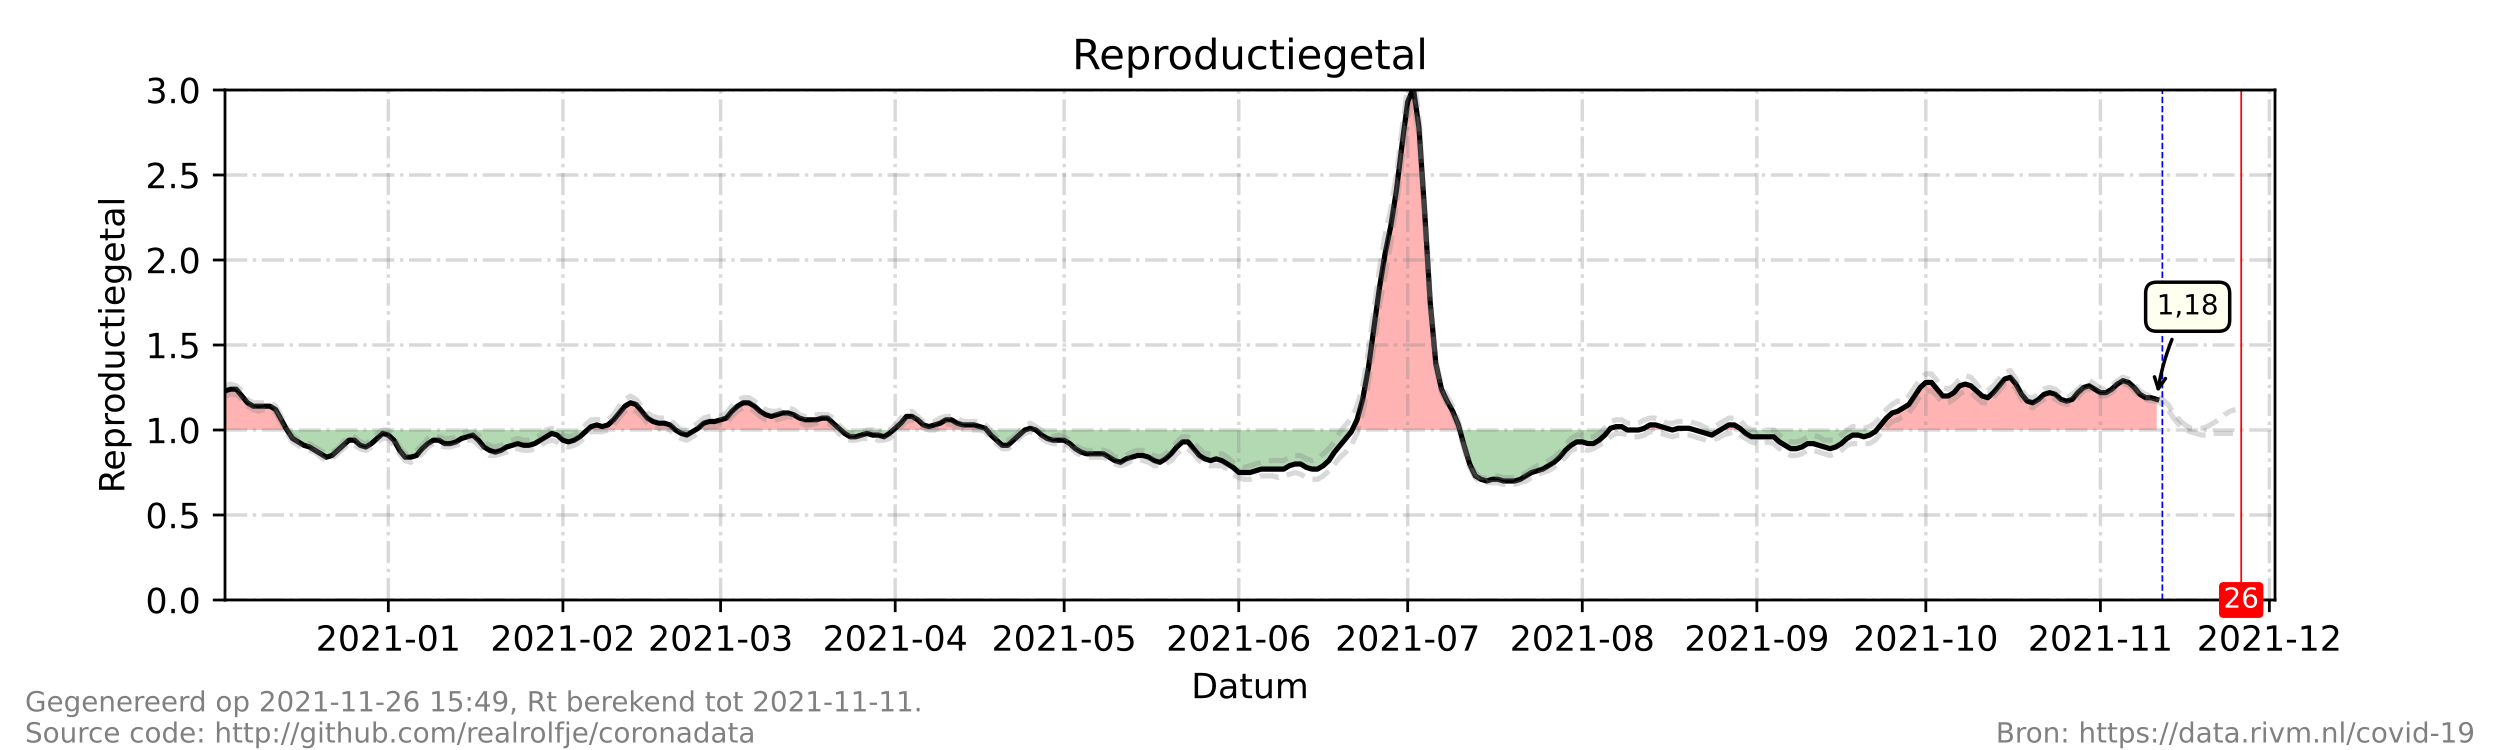 <?xml version="1.0" encoding="utf-8" standalone="no"?>
<!DOCTYPE svg PUBLIC "-//W3C//DTD SVG 1.1//EN"
  "http://www.w3.org/Graphics/SVG/1.1/DTD/svg11.dtd">
<!-- Created with matplotlib (https://matplotlib.org/) -->
<svg height="216pt" version="1.1" viewBox="0 0 720 216" width="720pt" xmlns="http://www.w3.org/2000/svg" xmlns:xlink="http://www.w3.org/1999/xlink">
 <defs>
  <style type="text/css">*{stroke-linecap:butt;stroke-linejoin:round;}</style>
 </defs>
 <g id="figure_1">
  <g id="patch_1">
   <path d="M 0 216 
L 720 216 
L 720 0 
L 0 0 
z
" style="fill:#ffffff;"/>
  </g>
  <g id="axes_1">
   <g id="patch_2">
    <path d="M 64.8 172.8 
L 655.2 172.8 
L 655.2 25.92 
L 64.8 25.92 
z
" style="fill:#ffffff;"/>
   </g>
   <g id="PolyCollection_1">
    <path clip-path="url(#p5c0cf6ec61)" d="M 64.8 123.84 
L 64.8 123.84 
L 66.422 123.84 
L 68.044 123.84 
L 69.666 123.84 
L 71.288 123.84 
L 72.91 123.84 
L 74.532 123.84 
L 76.154 123.84 
L 77.776 123.84 
L 79.398 123.84 
L 81.02 123.84 
L 82.642 123.84 
L 81.02 120.902 
L 79.398 117.965 
L 77.776 116.986 
L 76.154 116.986 
L 74.532 116.986 
L 72.91 116.986 
L 71.288 116.006 
L 69.666 114.048 
L 68.044 112.09 
L 66.422 112.09 
L 64.8 112.579 
z
" style="fill:#ff0000;fill-opacity:0.3;"/>
    <path clip-path="url(#p5c0cf6ec61)" d="M 169.147 123.84 
L 170.229 123.84 
L 171.851 123.84 
L 173.473 123.84 
L 175.095 123.84 
L 176.716 123.84 
L 178.338 123.84 
L 179.96 123.84 
L 181.582 123.84 
L 183.204 123.84 
L 184.826 123.84 
L 186.448 123.84 
L 188.07 123.84 
L 189.692 123.84 
L 191.314 123.84 
L 192.936 123.84 
L 194.558 123.84 
L 192.936 122.371 
L 191.314 121.882 
L 189.692 121.882 
L 188.07 121.392 
L 186.448 120.413 
L 184.826 118.454 
L 183.204 116.496 
L 181.582 116.006 
L 179.96 116.986 
L 178.338 118.944 
L 176.716 120.902 
L 175.095 122.371 
L 173.473 122.861 
L 171.851 122.371 
L 170.229 122.861 
z
" style="fill:#ff0000;fill-opacity:0.3;"/>
    <path clip-path="url(#p5c0cf6ec61)" d="M 200.235 123.84 
L 201.046 123.84 
L 202.668 123.84 
L 204.29 123.84 
L 205.912 123.84 
L 207.534 123.84 
L 209.156 123.84 
L 210.778 123.84 
L 212.4 123.84 
L 214.022 123.84 
L 215.644 123.84 
L 217.266 123.84 
L 218.888 123.84 
L 220.51 123.84 
L 222.132 123.84 
L 223.754 123.84 
L 225.376 123.84 
L 226.998 123.84 
L 228.62 123.84 
L 230.242 123.84 
L 231.864 123.84 
L 233.486 123.84 
L 235.108 123.84 
L 236.73 123.84 
L 238.352 123.84 
L 239.974 123.84 
L 241.596 123.84 
L 242.136 123.84 
L 241.596 123.35 
L 239.974 121.882 
L 238.352 120.413 
L 236.73 120.413 
L 235.108 120.902 
L 233.486 120.902 
L 231.864 120.902 
L 230.242 120.413 
L 228.62 119.434 
L 226.998 118.944 
L 225.376 118.944 
L 223.754 119.434 
L 222.132 119.923 
L 220.51 119.434 
L 218.888 118.454 
L 217.266 116.986 
L 215.644 116.006 
L 214.022 116.006 
L 212.4 116.986 
L 210.778 118.454 
L 209.156 120.413 
L 207.534 120.902 
L 205.912 121.392 
L 204.29 121.392 
L 202.668 121.882 
L 201.046 123.35 
z
" style="fill:#ff0000;fill-opacity:0.3;"/>
    <path clip-path="url(#p5c0cf6ec61)" d="M 257.275 123.84 
L 257.815 123.84 
L 259.437 123.84 
L 261.059 123.84 
L 262.681 123.84 
L 264.303 123.84 
L 265.925 123.84 
L 267.547 123.84 
L 269.169 123.84 
L 270.791 123.84 
L 272.413 123.84 
L 274.035 123.84 
L 275.657 123.84 
L 277.279 123.84 
L 278.901 123.84 
L 280.523 123.84 
L 282.145 123.84 
L 283.767 123.84 
L 284.173 123.84 
L 283.767 123.35 
L 282.145 122.861 
L 280.523 122.371 
L 278.901 122.371 
L 277.279 122.371 
L 275.657 121.882 
L 274.035 120.902 
L 272.413 120.902 
L 270.791 121.882 
L 269.169 122.371 
L 267.547 122.861 
L 265.925 122.371 
L 264.303 120.902 
L 262.681 119.923 
L 261.059 119.923 
L 259.437 121.882 
L 257.815 123.35 
z
" style="fill:#ff0000;fill-opacity:0.3;"/>
    <path clip-path="url(#p5c0cf6ec61)" d="M 295.121 123.84 
L 296.743 123.84 
L 298.365 123.84 
L 296.743 123.35 
z
" style="fill:#ff0000;fill-opacity:0.3;"/>
    <path clip-path="url(#p5c0cf6ec61)" d="M 389.427 123.84 
L 390.818 123.84 
L 392.44 123.84 
L 394.062 123.84 
L 395.684 123.84 
L 397.305 123.84 
L 398.927 123.84 
L 400.549 123.84 
L 402.171 123.84 
L 403.793 123.84 
L 405.415 123.84 
L 407.037 123.84 
L 408.659 123.84 
L 410.281 123.84 
L 411.903 123.84 
L 413.525 123.84 
L 415.147 123.84 
L 416.769 123.84 
L 418.391 123.84 
L 420.013 123.84 
L 420.419 123.84 
L 420.013 122.371 
L 418.391 118.454 
L 416.769 115.517 
L 415.147 112.09 
L 413.525 104.746 
L 411.903 87.12 
L 410.281 60.682 
L 408.659 36.691 
L 407.037 25.43 
L 405.415 29.347 
L 403.793 41.587 
L 402.171 54.806 
L 400.549 65.088 
L 398.927 72.922 
L 397.305 82.714 
L 395.684 94.464 
L 394.062 106.214 
L 392.44 115.027 
L 390.818 120.902 
z
" style="fill:#ff0000;fill-opacity:0.3;"/>
    <path clip-path="url(#p5c0cf6ec61)" d="M 463.401 123.84 
L 463.807 123.84 
L 465.429 123.84 
L 467.051 123.84 
L 468.673 123.84 
L 467.051 122.861 
L 465.429 122.861 
L 463.807 123.35 
z
" style="fill:#ff0000;fill-opacity:0.3;"/>
    <path clip-path="url(#p5c0cf6ec61)" d="M 471.916 123.84 
L 473.538 123.84 
L 475.16 123.84 
L 476.782 123.84 
L 478.404 123.84 
L 480.026 123.84 
L 481.648 123.84 
L 480.026 123.35 
L 478.404 122.861 
L 476.782 122.371 
L 475.16 122.371 
L 473.538 123.35 
z
" style="fill:#ff0000;fill-opacity:0.3;"/>
    <path clip-path="url(#p5c0cf6ec61)" d="M 481.648 123.84 
L 483.27 123.84 
L 484.892 123.84 
L 486.514 123.84 
L 488.136 123.84 
L 486.514 123.35 
L 484.892 123.35 
L 483.27 123.35 
z
" style="fill:#ff0000;fill-opacity:0.3;"/>
    <path clip-path="url(#p5c0cf6ec61)" d="M 495.435 123.84 
L 496.246 123.84 
L 497.868 123.84 
L 499.49 123.84 
L 501.112 123.84 
L 501.653 123.84 
L 501.112 123.35 
L 499.49 122.371 
L 497.868 122.371 
L 496.246 123.35 
z
" style="fill:#ff0000;fill-opacity:0.3;"/>
    <path clip-path="url(#p5c0cf6ec61)" d="M 540.445 123.84 
L 541.662 123.84 
L 543.284 123.84 
L 544.905 123.84 
L 546.527 123.84 
L 548.149 123.84 
L 549.771 123.84 
L 551.393 123.84 
L 553.015 123.84 
L 554.637 123.84 
L 556.259 123.84 
L 557.881 123.84 
L 559.503 123.84 
L 561.125 123.84 
L 562.747 123.84 
L 564.369 123.84 
L 565.991 123.84 
L 567.613 123.84 
L 569.235 123.84 
L 570.857 123.84 
L 572.479 123.84 
L 574.101 123.84 
L 575.723 123.84 
L 577.345 123.84 
L 578.967 123.84 
L 580.589 123.84 
L 582.211 123.84 
L 583.833 123.84 
L 585.455 123.84 
L 587.077 123.84 
L 588.699 123.84 
L 590.321 123.84 
L 591.943 123.84 
L 593.565 123.84 
L 595.187 123.84 
L 596.809 123.84 
L 598.431 123.84 
L 600.053 123.84 
L 601.675 123.84 
L 603.297 123.84 
L 604.919 123.84 
L 606.541 123.84 
L 608.163 123.84 
L 609.785 123.84 
L 611.407 123.84 
L 613.029 123.84 
L 614.651 123.84 
L 616.273 123.84 
L 617.895 123.84 
L 619.516 123.84 
L 621.138 123.84 
L 621.138 123.84 
L 621.138 115.027 
L 619.516 114.538 
L 617.895 114.538 
L 616.273 113.558 
L 614.651 111.6 
L 613.029 110.131 
L 611.407 109.642 
L 609.785 110.621 
L 608.163 112.09 
L 606.541 113.069 
L 604.919 113.069 
L 603.297 112.09 
L 601.675 111.11 
L 600.053 111.6 
L 598.431 113.069 
L 596.809 115.027 
L 595.187 115.517 
L 593.565 115.027 
L 591.943 113.558 
L 590.321 113.069 
L 588.699 113.558 
L 587.077 115.027 
L 585.455 116.006 
L 583.833 115.517 
L 582.211 113.558 
L 580.589 110.621 
L 578.967 108.662 
L 577.345 109.152 
L 575.723 111.11 
L 574.101 113.069 
L 572.479 114.538 
L 570.857 114.048 
L 569.235 112.579 
L 567.613 111.11 
L 565.991 110.621 
L 564.369 111.11 
L 562.747 113.069 
L 561.125 114.048 
L 559.503 114.048 
L 557.881 112.09 
L 556.259 110.131 
L 554.637 110.131 
L 553.015 111.6 
L 551.393 114.048 
L 549.771 116.496 
L 548.149 117.475 
L 546.527 118.454 
L 544.905 118.944 
L 543.284 120.413 
L 541.662 122.371 
z
" style="fill:#ff0000;fill-opacity:0.3;"/>
   </g>
   <g id="PolyCollection_2">
    <path clip-path="url(#p5c0cf6ec61)" d="M 82.642 123.84 
L 82.642 123.84 
L 84.264 123.84 
L 85.886 123.84 
L 87.508 123.84 
L 89.13 123.84 
L 90.752 123.84 
L 92.374 123.84 
L 93.996 123.84 
L 95.618 123.84 
L 97.24 123.84 
L 98.862 123.84 
L 100.484 123.84 
L 102.105 123.84 
L 103.727 123.84 
L 105.349 123.84 
L 106.971 123.84 
L 108.593 123.84 
L 110.215 123.84 
L 111.837 123.84 
L 113.459 123.84 
L 115.081 123.84 
L 116.703 123.84 
L 118.325 123.84 
L 119.947 123.84 
L 121.569 123.84 
L 123.191 123.84 
L 124.813 123.84 
L 126.435 123.84 
L 128.057 123.84 
L 129.679 123.84 
L 131.301 123.84 
L 132.923 123.84 
L 134.545 123.84 
L 136.167 123.84 
L 137.789 123.84 
L 139.411 123.84 
L 141.033 123.84 
L 142.655 123.84 
L 144.277 123.84 
L 145.899 123.84 
L 147.521 123.84 
L 149.143 123.84 
L 150.765 123.84 
L 152.387 123.84 
L 154.009 123.84 
L 155.631 123.84 
L 157.253 123.84 
L 158.875 123.84 
L 160.497 123.84 
L 162.119 123.84 
L 163.741 123.84 
L 165.363 123.84 
L 166.985 123.84 
L 168.607 123.84 
L 169.147 123.84 
L 168.607 124.33 
L 166.985 125.798 
L 165.363 126.778 
L 163.741 127.267 
L 162.119 126.778 
L 160.497 125.309 
L 158.875 124.819 
L 157.253 125.798 
L 155.631 126.778 
L 154.009 127.757 
L 152.387 128.246 
L 150.765 128.246 
L 149.143 127.757 
L 147.521 128.246 
L 145.899 128.736 
L 144.277 129.715 
L 142.655 130.205 
L 141.033 129.715 
L 139.411 128.736 
L 137.789 126.778 
L 136.167 125.309 
L 134.545 125.798 
L 132.923 126.288 
L 131.301 127.267 
L 129.679 127.757 
L 128.057 127.757 
L 126.435 126.778 
L 124.813 126.778 
L 123.191 127.757 
L 121.569 129.226 
L 119.947 131.184 
L 118.325 131.674 
L 116.703 131.674 
L 115.081 129.715 
L 113.459 126.778 
L 111.837 125.309 
L 110.215 124.819 
L 108.593 126.288 
L 106.971 127.757 
L 105.349 128.736 
L 103.727 128.246 
L 102.105 126.778 
L 100.484 126.778 
L 98.862 128.246 
L 97.24 129.715 
L 95.618 131.184 
L 93.996 131.674 
L 92.374 130.694 
L 90.752 129.715 
L 89.13 128.736 
L 87.508 128.246 
L 85.886 127.267 
L 84.264 126.288 
L 82.642 123.84 
z
" style="fill:#008000;fill-opacity:0.3;"/>
    <path clip-path="url(#p5c0cf6ec61)" d="M 194.558 123.84 
L 194.558 123.84 
L 196.18 123.84 
L 197.802 123.84 
L 199.424 123.84 
L 200.235 123.84 
L 199.424 124.33 
L 197.802 125.309 
L 196.18 124.819 
L 194.558 123.84 
z
" style="fill:#008000;fill-opacity:0.3;"/>
    <path clip-path="url(#p5c0cf6ec61)" d="M 242.136 123.84 
L 243.218 123.84 
L 244.84 123.84 
L 246.462 123.84 
L 248.084 123.84 
L 249.705 123.84 
L 251.327 123.84 
L 252.949 123.84 
L 254.571 123.84 
L 256.193 123.84 
L 257.275 123.84 
L 256.193 124.819 
L 254.571 125.798 
L 252.949 125.309 
L 251.327 125.309 
L 249.705 124.819 
L 248.084 125.309 
L 246.462 125.798 
L 244.84 125.798 
L 243.218 124.819 
z
" style="fill:#008000;fill-opacity:0.3;"/>
    <path clip-path="url(#p5c0cf6ec61)" d="M 284.173 123.84 
L 285.389 123.84 
L 287.011 123.84 
L 288.633 123.84 
L 290.255 123.84 
L 291.877 123.84 
L 293.499 123.84 
L 295.121 123.84 
L 295.121 123.84 
L 295.121 123.84 
L 293.499 125.309 
L 291.877 126.778 
L 290.255 128.246 
L 288.633 128.246 
L 287.011 126.778 
L 285.389 125.309 
z
" style="fill:#008000;fill-opacity:0.3;"/>
    <path clip-path="url(#p5c0cf6ec61)" d="M 298.365 123.84 
L 298.365 123.84 
L 299.987 123.84 
L 301.609 123.84 
L 303.231 123.84 
L 304.853 123.84 
L 306.475 123.84 
L 308.097 123.84 
L 309.719 123.84 
L 311.341 123.84 
L 312.963 123.84 
L 314.585 123.84 
L 316.207 123.84 
L 317.829 123.84 
L 319.451 123.84 
L 321.073 123.84 
L 322.695 123.84 
L 324.316 123.84 
L 325.938 123.84 
L 327.56 123.84 
L 329.182 123.84 
L 330.804 123.84 
L 332.426 123.84 
L 334.048 123.84 
L 335.67 123.84 
L 337.292 123.84 
L 338.914 123.84 
L 340.536 123.84 
L 342.158 123.84 
L 343.78 123.84 
L 345.402 123.84 
L 347.024 123.84 
L 348.646 123.84 
L 350.268 123.84 
L 351.89 123.84 
L 353.512 123.84 
L 355.134 123.84 
L 356.756 123.84 
L 358.378 123.84 
L 360 123.84 
L 361.622 123.84 
L 363.244 123.84 
L 364.866 123.84 
L 366.488 123.84 
L 368.11 123.84 
L 369.732 123.84 
L 371.354 123.84 
L 372.976 123.84 
L 374.598 123.84 
L 376.22 123.84 
L 377.842 123.84 
L 379.464 123.84 
L 381.086 123.84 
L 382.708 123.84 
L 384.33 123.84 
L 385.952 123.84 
L 387.574 123.84 
L 389.196 123.84 
L 389.427 123.84 
L 389.196 124.33 
L 387.574 126.288 
L 385.952 128.246 
L 384.33 130.205 
L 382.708 132.653 
L 381.086 134.122 
L 379.464 135.101 
L 377.842 135.101 
L 376.22 134.611 
L 374.598 133.632 
L 372.976 133.632 
L 371.354 134.122 
L 369.732 135.101 
L 368.11 135.101 
L 366.488 135.101 
L 364.866 135.101 
L 363.244 135.101 
L 361.622 135.59 
L 360 136.08 
L 358.378 136.08 
L 356.756 136.08 
L 355.134 134.611 
L 353.512 133.632 
L 351.89 132.653 
L 350.268 132.163 
L 348.646 132.653 
L 347.024 132.163 
L 345.402 131.184 
L 343.78 129.226 
L 342.158 127.267 
L 340.536 127.267 
L 338.914 128.736 
L 337.292 130.694 
L 335.67 132.163 
L 334.048 133.142 
L 332.426 132.653 
L 330.804 131.674 
L 329.182 131.184 
L 327.56 131.184 
L 325.938 131.674 
L 324.316 132.163 
L 322.695 133.142 
L 321.073 132.653 
L 319.451 131.674 
L 317.829 130.694 
L 316.207 130.694 
L 314.585 130.694 
L 312.963 130.694 
L 311.341 130.205 
L 309.719 129.226 
L 308.097 127.757 
L 306.475 126.778 
L 304.853 126.778 
L 303.231 126.778 
L 301.609 126.288 
L 299.987 125.309 
L 298.365 123.84 
z
" style="fill:#008000;fill-opacity:0.3;"/>
    <path clip-path="url(#p5c0cf6ec61)" d="M 420.419 123.84 
L 421.635 123.84 
L 423.257 123.84 
L 424.879 123.84 
L 426.501 123.84 
L 428.123 123.84 
L 429.745 123.84 
L 431.367 123.84 
L 432.989 123.84 
L 434.611 123.84 
L 436.233 123.84 
L 437.855 123.84 
L 439.477 123.84 
L 441.099 123.84 
L 442.721 123.84 
L 444.343 123.84 
L 445.965 123.84 
L 447.587 123.84 
L 449.209 123.84 
L 450.831 123.84 
L 452.453 123.84 
L 454.075 123.84 
L 455.697 123.84 
L 457.319 123.84 
L 458.941 123.84 
L 460.563 123.84 
L 462.185 123.84 
L 463.401 123.84 
L 462.185 125.309 
L 460.563 126.778 
L 458.941 127.757 
L 457.319 127.757 
L 455.697 127.267 
L 454.075 127.267 
L 452.453 128.246 
L 450.831 129.715 
L 449.209 131.674 
L 447.587 133.142 
L 445.965 134.122 
L 444.343 135.101 
L 442.721 135.59 
L 441.099 136.08 
L 439.477 137.059 
L 437.855 138.038 
L 436.233 138.528 
L 434.611 138.528 
L 432.989 138.528 
L 431.367 138.038 
L 429.745 138.038 
L 428.123 138.528 
L 426.501 138.038 
L 424.879 137.059 
L 423.257 133.632 
L 421.635 128.246 
z
" style="fill:#008000;fill-opacity:0.3;"/>
    <path clip-path="url(#p5c0cf6ec61)" d="M 468.673 123.84 
L 468.673 123.84 
L 470.295 123.84 
L 471.916 123.84 
L 471.916 123.84 
L 471.916 123.84 
L 470.295 123.84 
L 468.673 123.84 
z
" style="fill:#008000;fill-opacity:0.3;"/>
    <path clip-path="url(#p5c0cf6ec61)" d="M 481.648 123.84 
L 481.648 123.84 
L 481.648 123.84 
L 481.648 123.84 
z
" style="fill:#008000;fill-opacity:0.3;"/>
    <path clip-path="url(#p5c0cf6ec61)" d="M 488.136 123.84 
L 488.136 123.84 
L 489.758 123.84 
L 491.38 123.84 
L 493.002 123.84 
L 494.624 123.84 
L 495.435 123.84 
L 494.624 124.33 
L 493.002 125.309 
L 491.38 124.819 
L 489.758 124.33 
L 488.136 123.84 
z
" style="fill:#008000;fill-opacity:0.3;"/>
    <path clip-path="url(#p5c0cf6ec61)" d="M 501.653 123.84 
L 502.734 123.84 
L 504.356 123.84 
L 505.978 123.84 
L 507.6 123.84 
L 509.222 123.84 
L 510.844 123.84 
L 512.466 123.84 
L 514.088 123.84 
L 515.71 123.84 
L 517.332 123.84 
L 518.954 123.84 
L 520.576 123.84 
L 522.198 123.84 
L 523.82 123.84 
L 525.442 123.84 
L 527.064 123.84 
L 528.686 123.84 
L 530.308 123.84 
L 531.93 123.84 
L 533.552 123.84 
L 535.174 123.84 
L 536.796 123.84 
L 538.418 123.84 
L 540.04 123.84 
L 540.445 123.84 
L 540.04 124.33 
L 538.418 125.309 
L 536.796 125.798 
L 535.174 125.309 
L 533.552 125.309 
L 531.93 126.288 
L 530.308 127.757 
L 528.686 128.736 
L 527.064 129.226 
L 525.442 128.736 
L 523.82 128.246 
L 522.198 127.757 
L 520.576 127.757 
L 518.954 128.736 
L 517.332 129.226 
L 515.71 129.226 
L 514.088 128.246 
L 512.466 127.267 
L 510.844 125.798 
L 509.222 125.798 
L 507.6 125.798 
L 505.978 125.798 
L 504.356 125.798 
L 502.734 124.819 
z
" style="fill:#008000;fill-opacity:0.3;"/>
   </g>
   <g id="matplotlib.axis_1">
    <g id="xtick_1">
     <g id="line2d_1">
      <path clip-path="url(#p5c0cf6ec61)" d="M 111.837 172.8 
L 111.837 25.92 
" style="fill:none;stroke:#808080;stroke-dasharray:6.4,1.6,1,1.6;stroke-dashoffset:0;stroke-opacity:0.3;"/>
     </g>
     <g id="line2d_2">
      <defs>
       <path d="M 0 0 
L 0 3.5 
" id="mafc5a4f342" style="stroke:#000000;stroke-width:0.8;"/>
      </defs>
      <g>
       <use style="stroke:#000000;stroke-width:0.8;" x="111.837" xlink:href="#mafc5a4f342" y="172.8"/>
      </g>
     </g>
     <g id="text_1">
      <!-- 2021-01 -->
      <g transform="translate(90.946 187.398)scale(0.1 -0.1)">
       <defs>
        <path d="M 19.188 8.297 
L 53.609 8.297 
L 53.609 0 
L 7.328 0 
L 7.328 8.297 
Q 12.938 14.109 22.625 23.891 
Q 32.328 33.688 34.812 36.531 
Q 39.547 41.844 41.422 45.531 
Q 43.312 49.219 43.312 52.781 
Q 43.312 58.594 39.234 62.25 
Q 35.156 65.922 28.609 65.922 
Q 23.969 65.922 18.812 64.312 
Q 13.672 62.703 7.812 59.422 
L 7.812 69.391 
Q 13.766 71.781 18.938 73 
Q 24.125 74.219 28.422 74.219 
Q 39.75 74.219 46.484 68.547 
Q 53.219 62.891 53.219 53.422 
Q 53.219 48.922 51.531 44.891 
Q 49.859 40.875 45.406 35.406 
Q 44.188 33.984 37.641 27.219 
Q 31.109 20.453 19.188 8.297 
z
" id="DejaVuSans-50"/>
        <path d="M 31.781 66.406 
Q 24.172 66.406 20.328 58.906 
Q 16.5 51.422 16.5 36.375 
Q 16.5 21.391 20.328 13.891 
Q 24.172 6.391 31.781 6.391 
Q 39.453 6.391 43.281 13.891 
Q 47.125 21.391 47.125 36.375 
Q 47.125 51.422 43.281 58.906 
Q 39.453 66.406 31.781 66.406 
z
M 31.781 74.219 
Q 44.047 74.219 50.516 64.516 
Q 56.984 54.828 56.984 36.375 
Q 56.984 17.969 50.516 8.266 
Q 44.047 -1.422 31.781 -1.422 
Q 19.531 -1.422 13.062 8.266 
Q 6.594 17.969 6.594 36.375 
Q 6.594 54.828 13.062 64.516 
Q 19.531 74.219 31.781 74.219 
z
" id="DejaVuSans-48"/>
        <path d="M 12.406 8.297 
L 28.516 8.297 
L 28.516 63.922 
L 10.984 60.406 
L 10.984 69.391 
L 28.422 72.906 
L 38.281 72.906 
L 38.281 8.297 
L 54.391 8.297 
L 54.391 0 
L 12.406 0 
z
" id="DejaVuSans-49"/>
        <path d="M 4.891 31.391 
L 31.203 31.391 
L 31.203 23.391 
L 4.891 23.391 
z
" id="DejaVuSans-45"/>
       </defs>
       <use xlink:href="#DejaVuSans-50"/>
       <use x="63.623" xlink:href="#DejaVuSans-48"/>
       <use x="127.246" xlink:href="#DejaVuSans-50"/>
       <use x="190.869" xlink:href="#DejaVuSans-49"/>
       <use x="254.492" xlink:href="#DejaVuSans-45"/>
       <use x="290.576" xlink:href="#DejaVuSans-48"/>
       <use x="354.199" xlink:href="#DejaVuSans-49"/>
      </g>
     </g>
    </g>
    <g id="xtick_2">
     <g id="line2d_3">
      <path clip-path="url(#p5c0cf6ec61)" d="M 162.119 172.8 
L 162.119 25.92 
" style="fill:none;stroke:#808080;stroke-dasharray:6.4,1.6,1,1.6;stroke-dashoffset:0;stroke-opacity:0.3;"/>
     </g>
     <g id="line2d_4">
      <g>
       <use style="stroke:#000000;stroke-width:0.8;" x="162.119" xlink:href="#mafc5a4f342" y="172.8"/>
      </g>
     </g>
     <g id="text_2">
      <!-- 2021-02 -->
      <g transform="translate(141.227 187.398)scale(0.1 -0.1)">
       <use xlink:href="#DejaVuSans-50"/>
       <use x="63.623" xlink:href="#DejaVuSans-48"/>
       <use x="127.246" xlink:href="#DejaVuSans-50"/>
       <use x="190.869" xlink:href="#DejaVuSans-49"/>
       <use x="254.492" xlink:href="#DejaVuSans-45"/>
       <use x="290.576" xlink:href="#DejaVuSans-48"/>
       <use x="354.199" xlink:href="#DejaVuSans-50"/>
      </g>
     </g>
    </g>
    <g id="xtick_3">
     <g id="line2d_5">
      <path clip-path="url(#p5c0cf6ec61)" d="M 207.534 172.8 
L 207.534 25.92 
" style="fill:none;stroke:#808080;stroke-dasharray:6.4,1.6,1,1.6;stroke-dashoffset:0;stroke-opacity:0.3;"/>
     </g>
     <g id="line2d_6">
      <g>
       <use style="stroke:#000000;stroke-width:0.8;" x="207.534" xlink:href="#mafc5a4f342" y="172.8"/>
      </g>
     </g>
     <g id="text_3">
      <!-- 2021-03 -->
      <g transform="translate(186.643 187.398)scale(0.1 -0.1)">
       <defs>
        <path d="M 40.578 39.312 
Q 47.656 37.797 51.625 33 
Q 55.609 28.219 55.609 21.188 
Q 55.609 10.406 48.188 4.484 
Q 40.766 -1.422 27.094 -1.422 
Q 22.516 -1.422 17.656 -0.516 
Q 12.797 0.391 7.625 2.203 
L 7.625 11.719 
Q 11.719 9.328 16.594 8.109 
Q 21.484 6.891 26.812 6.891 
Q 36.078 6.891 40.938 10.547 
Q 45.797 14.203 45.797 21.188 
Q 45.797 27.641 41.281 31.266 
Q 36.766 34.906 28.719 34.906 
L 20.219 34.906 
L 20.219 43.016 
L 29.109 43.016 
Q 36.375 43.016 40.234 45.922 
Q 44.094 48.828 44.094 54.297 
Q 44.094 59.906 40.109 62.906 
Q 36.141 65.922 28.719 65.922 
Q 24.656 65.922 20.016 65.031 
Q 15.375 64.156 9.812 62.312 
L 9.812 71.094 
Q 15.438 72.656 20.344 73.438 
Q 25.25 74.219 29.594 74.219 
Q 40.828 74.219 47.359 69.109 
Q 53.906 64.016 53.906 55.328 
Q 53.906 49.266 50.438 45.094 
Q 46.969 40.922 40.578 39.312 
z
" id="DejaVuSans-51"/>
       </defs>
       <use xlink:href="#DejaVuSans-50"/>
       <use x="63.623" xlink:href="#DejaVuSans-48"/>
       <use x="127.246" xlink:href="#DejaVuSans-50"/>
       <use x="190.869" xlink:href="#DejaVuSans-49"/>
       <use x="254.492" xlink:href="#DejaVuSans-45"/>
       <use x="290.576" xlink:href="#DejaVuSans-48"/>
       <use x="354.199" xlink:href="#DejaVuSans-51"/>
      </g>
     </g>
    </g>
    <g id="xtick_4">
     <g id="line2d_7">
      <path clip-path="url(#p5c0cf6ec61)" d="M 257.815 172.8 
L 257.815 25.92 
" style="fill:none;stroke:#808080;stroke-dasharray:6.4,1.6,1,1.6;stroke-dashoffset:0;stroke-opacity:0.3;"/>
     </g>
     <g id="line2d_8">
      <g>
       <use style="stroke:#000000;stroke-width:0.8;" x="257.815" xlink:href="#mafc5a4f342" y="172.8"/>
      </g>
     </g>
     <g id="text_4">
      <!-- 2021-04 -->
      <g transform="translate(236.924 187.398)scale(0.1 -0.1)">
       <defs>
        <path d="M 37.797 64.312 
L 12.891 25.391 
L 37.797 25.391 
z
M 35.203 72.906 
L 47.609 72.906 
L 47.609 25.391 
L 58.016 25.391 
L 58.016 17.188 
L 47.609 17.188 
L 47.609 0 
L 37.797 0 
L 37.797 17.188 
L 4.891 17.188 
L 4.891 26.703 
z
" id="DejaVuSans-52"/>
       </defs>
       <use xlink:href="#DejaVuSans-50"/>
       <use x="63.623" xlink:href="#DejaVuSans-48"/>
       <use x="127.246" xlink:href="#DejaVuSans-50"/>
       <use x="190.869" xlink:href="#DejaVuSans-49"/>
       <use x="254.492" xlink:href="#DejaVuSans-45"/>
       <use x="290.576" xlink:href="#DejaVuSans-48"/>
       <use x="354.199" xlink:href="#DejaVuSans-52"/>
      </g>
     </g>
    </g>
    <g id="xtick_5">
     <g id="line2d_9">
      <path clip-path="url(#p5c0cf6ec61)" d="M 306.475 172.8 
L 306.475 25.92 
" style="fill:none;stroke:#808080;stroke-dasharray:6.4,1.6,1,1.6;stroke-dashoffset:0;stroke-opacity:0.3;"/>
     </g>
     <g id="line2d_10">
      <g>
       <use style="stroke:#000000;stroke-width:0.8;" x="306.475" xlink:href="#mafc5a4f342" y="172.8"/>
      </g>
     </g>
     <g id="text_5">
      <!-- 2021-05 -->
      <g transform="translate(285.583 187.398)scale(0.1 -0.1)">
       <defs>
        <path d="M 10.797 72.906 
L 49.516 72.906 
L 49.516 64.594 
L 19.828 64.594 
L 19.828 46.734 
Q 21.969 47.469 24.109 47.828 
Q 26.266 48.188 28.422 48.188 
Q 40.625 48.188 47.75 41.5 
Q 54.891 34.812 54.891 23.391 
Q 54.891 11.625 47.562 5.094 
Q 40.234 -1.422 26.906 -1.422 
Q 22.312 -1.422 17.547 -0.641 
Q 12.797 0.141 7.719 1.703 
L 7.719 11.625 
Q 12.109 9.234 16.797 8.062 
Q 21.484 6.891 26.703 6.891 
Q 35.156 6.891 40.078 11.328 
Q 45.016 15.766 45.016 23.391 
Q 45.016 31 40.078 35.438 
Q 35.156 39.891 26.703 39.891 
Q 22.75 39.891 18.812 39.016 
Q 14.891 38.141 10.797 36.281 
z
" id="DejaVuSans-53"/>
       </defs>
       <use xlink:href="#DejaVuSans-50"/>
       <use x="63.623" xlink:href="#DejaVuSans-48"/>
       <use x="127.246" xlink:href="#DejaVuSans-50"/>
       <use x="190.869" xlink:href="#DejaVuSans-49"/>
       <use x="254.492" xlink:href="#DejaVuSans-45"/>
       <use x="290.576" xlink:href="#DejaVuSans-48"/>
       <use x="354.199" xlink:href="#DejaVuSans-53"/>
      </g>
     </g>
    </g>
    <g id="xtick_6">
     <g id="line2d_11">
      <path clip-path="url(#p5c0cf6ec61)" d="M 356.756 172.8 
L 356.756 25.92 
" style="fill:none;stroke:#808080;stroke-dasharray:6.4,1.6,1,1.6;stroke-dashoffset:0;stroke-opacity:0.3;"/>
     </g>
     <g id="line2d_12">
      <g>
       <use style="stroke:#000000;stroke-width:0.8;" x="356.756" xlink:href="#mafc5a4f342" y="172.8"/>
      </g>
     </g>
     <g id="text_6">
      <!-- 2021-06 -->
      <g transform="translate(335.865 187.398)scale(0.1 -0.1)">
       <defs>
        <path d="M 33.016 40.375 
Q 26.375 40.375 22.484 35.828 
Q 18.609 31.297 18.609 23.391 
Q 18.609 15.531 22.484 10.953 
Q 26.375 6.391 33.016 6.391 
Q 39.656 6.391 43.531 10.953 
Q 47.406 15.531 47.406 23.391 
Q 47.406 31.297 43.531 35.828 
Q 39.656 40.375 33.016 40.375 
z
M 52.594 71.297 
L 52.594 62.312 
Q 48.875 64.062 45.094 64.984 
Q 41.312 65.922 37.594 65.922 
Q 27.828 65.922 22.672 59.328 
Q 17.531 52.734 16.797 39.406 
Q 19.672 43.656 24.016 45.922 
Q 28.375 48.188 33.594 48.188 
Q 44.578 48.188 50.953 41.516 
Q 57.328 34.859 57.328 23.391 
Q 57.328 12.156 50.688 5.359 
Q 44.047 -1.422 33.016 -1.422 
Q 20.359 -1.422 13.672 8.266 
Q 6.984 17.969 6.984 36.375 
Q 6.984 53.656 15.188 63.938 
Q 23.391 74.219 37.203 74.219 
Q 40.922 74.219 44.703 73.484 
Q 48.484 72.75 52.594 71.297 
z
" id="DejaVuSans-54"/>
       </defs>
       <use xlink:href="#DejaVuSans-50"/>
       <use x="63.623" xlink:href="#DejaVuSans-48"/>
       <use x="127.246" xlink:href="#DejaVuSans-50"/>
       <use x="190.869" xlink:href="#DejaVuSans-49"/>
       <use x="254.492" xlink:href="#DejaVuSans-45"/>
       <use x="290.576" xlink:href="#DejaVuSans-48"/>
       <use x="354.199" xlink:href="#DejaVuSans-54"/>
      </g>
     </g>
    </g>
    <g id="xtick_7">
     <g id="line2d_13">
      <path clip-path="url(#p5c0cf6ec61)" d="M 405.415 172.8 
L 405.415 25.92 
" style="fill:none;stroke:#808080;stroke-dasharray:6.4,1.6,1,1.6;stroke-dashoffset:0;stroke-opacity:0.3;"/>
     </g>
     <g id="line2d_14">
      <g>
       <use style="stroke:#000000;stroke-width:0.8;" x="405.415" xlink:href="#mafc5a4f342" y="172.8"/>
      </g>
     </g>
     <g id="text_7">
      <!-- 2021-07 -->
      <g transform="translate(384.524 187.398)scale(0.1 -0.1)">
       <defs>
        <path d="M 8.203 72.906 
L 55.078 72.906 
L 55.078 68.703 
L 28.609 0 
L 18.312 0 
L 43.219 64.594 
L 8.203 64.594 
z
" id="DejaVuSans-55"/>
       </defs>
       <use xlink:href="#DejaVuSans-50"/>
       <use x="63.623" xlink:href="#DejaVuSans-48"/>
       <use x="127.246" xlink:href="#DejaVuSans-50"/>
       <use x="190.869" xlink:href="#DejaVuSans-49"/>
       <use x="254.492" xlink:href="#DejaVuSans-45"/>
       <use x="290.576" xlink:href="#DejaVuSans-48"/>
       <use x="354.199" xlink:href="#DejaVuSans-55"/>
      </g>
     </g>
    </g>
    <g id="xtick_8">
     <g id="line2d_15">
      <path clip-path="url(#p5c0cf6ec61)" d="M 455.697 172.8 
L 455.697 25.92 
" style="fill:none;stroke:#808080;stroke-dasharray:6.4,1.6,1,1.6;stroke-dashoffset:0;stroke-opacity:0.3;"/>
     </g>
     <g id="line2d_16">
      <g>
       <use style="stroke:#000000;stroke-width:0.8;" x="455.697" xlink:href="#mafc5a4f342" y="172.8"/>
      </g>
     </g>
     <g id="text_8">
      <!-- 2021-08 -->
      <g transform="translate(434.805 187.398)scale(0.1 -0.1)">
       <defs>
        <path d="M 31.781 34.625 
Q 24.75 34.625 20.719 30.859 
Q 16.703 27.094 16.703 20.516 
Q 16.703 13.922 20.719 10.156 
Q 24.75 6.391 31.781 6.391 
Q 38.812 6.391 42.859 10.172 
Q 46.922 13.969 46.922 20.516 
Q 46.922 27.094 42.891 30.859 
Q 38.875 34.625 31.781 34.625 
z
M 21.922 38.812 
Q 15.578 40.375 12.031 44.719 
Q 8.5 49.078 8.5 55.328 
Q 8.5 64.062 14.719 69.141 
Q 20.953 74.219 31.781 74.219 
Q 42.672 74.219 48.875 69.141 
Q 55.078 64.062 55.078 55.328 
Q 55.078 49.078 51.531 44.719 
Q 48 40.375 41.703 38.812 
Q 48.828 37.156 52.797 32.312 
Q 56.781 27.484 56.781 20.516 
Q 56.781 9.906 50.312 4.234 
Q 43.844 -1.422 31.781 -1.422 
Q 19.734 -1.422 13.25 4.234 
Q 6.781 9.906 6.781 20.516 
Q 6.781 27.484 10.781 32.312 
Q 14.797 37.156 21.922 38.812 
z
M 18.312 54.391 
Q 18.312 48.734 21.844 45.562 
Q 25.391 42.391 31.781 42.391 
Q 38.141 42.391 41.719 45.562 
Q 45.312 48.734 45.312 54.391 
Q 45.312 60.062 41.719 63.234 
Q 38.141 66.406 31.781 66.406 
Q 25.391 66.406 21.844 63.234 
Q 18.312 60.062 18.312 54.391 
z
" id="DejaVuSans-56"/>
       </defs>
       <use xlink:href="#DejaVuSans-50"/>
       <use x="63.623" xlink:href="#DejaVuSans-48"/>
       <use x="127.246" xlink:href="#DejaVuSans-50"/>
       <use x="190.869" xlink:href="#DejaVuSans-49"/>
       <use x="254.492" xlink:href="#DejaVuSans-45"/>
       <use x="290.576" xlink:href="#DejaVuSans-48"/>
       <use x="354.199" xlink:href="#DejaVuSans-56"/>
      </g>
     </g>
    </g>
    <g id="xtick_9">
     <g id="line2d_17">
      <path clip-path="url(#p5c0cf6ec61)" d="M 505.978 172.8 
L 505.978 25.92 
" style="fill:none;stroke:#808080;stroke-dasharray:6.4,1.6,1,1.6;stroke-dashoffset:0;stroke-opacity:0.3;"/>
     </g>
     <g id="line2d_18">
      <g>
       <use style="stroke:#000000;stroke-width:0.8;" x="505.978" xlink:href="#mafc5a4f342" y="172.8"/>
      </g>
     </g>
     <g id="text_9">
      <!-- 2021-09 -->
      <g transform="translate(485.087 187.398)scale(0.1 -0.1)">
       <defs>
        <path d="M 10.984 1.516 
L 10.984 10.5 
Q 14.703 8.734 18.5 7.812 
Q 22.312 6.891 25.984 6.891 
Q 35.75 6.891 40.891 13.453 
Q 46.047 20.016 46.781 33.406 
Q 43.953 29.203 39.594 26.953 
Q 35.25 24.703 29.984 24.703 
Q 19.047 24.703 12.672 31.312 
Q 6.297 37.938 6.297 49.422 
Q 6.297 60.641 12.938 67.422 
Q 19.578 74.219 30.609 74.219 
Q 43.266 74.219 49.922 64.516 
Q 56.594 54.828 56.594 36.375 
Q 56.594 19.141 48.406 8.859 
Q 40.234 -1.422 26.422 -1.422 
Q 22.703 -1.422 18.891 -0.688 
Q 15.094 0.047 10.984 1.516 
z
M 30.609 32.422 
Q 37.25 32.422 41.125 36.953 
Q 45.016 41.5 45.016 49.422 
Q 45.016 57.281 41.125 61.844 
Q 37.25 66.406 30.609 66.406 
Q 23.969 66.406 20.094 61.844 
Q 16.219 57.281 16.219 49.422 
Q 16.219 41.5 20.094 36.953 
Q 23.969 32.422 30.609 32.422 
z
" id="DejaVuSans-57"/>
       </defs>
       <use xlink:href="#DejaVuSans-50"/>
       <use x="63.623" xlink:href="#DejaVuSans-48"/>
       <use x="127.246" xlink:href="#DejaVuSans-50"/>
       <use x="190.869" xlink:href="#DejaVuSans-49"/>
       <use x="254.492" xlink:href="#DejaVuSans-45"/>
       <use x="290.576" xlink:href="#DejaVuSans-48"/>
       <use x="354.199" xlink:href="#DejaVuSans-57"/>
      </g>
     </g>
    </g>
    <g id="xtick_10">
     <g id="line2d_19">
      <path clip-path="url(#p5c0cf6ec61)" d="M 554.637 172.8 
L 554.637 25.92 
" style="fill:none;stroke:#808080;stroke-dasharray:6.4,1.6,1,1.6;stroke-dashoffset:0;stroke-opacity:0.3;"/>
     </g>
     <g id="line2d_20">
      <g>
       <use style="stroke:#000000;stroke-width:0.8;" x="554.637" xlink:href="#mafc5a4f342" y="172.8"/>
      </g>
     </g>
     <g id="text_10">
      <!-- 2021-10 -->
      <g transform="translate(533.746 187.398)scale(0.1 -0.1)">
       <use xlink:href="#DejaVuSans-50"/>
       <use x="63.623" xlink:href="#DejaVuSans-48"/>
       <use x="127.246" xlink:href="#DejaVuSans-50"/>
       <use x="190.869" xlink:href="#DejaVuSans-49"/>
       <use x="254.492" xlink:href="#DejaVuSans-45"/>
       <use x="290.576" xlink:href="#DejaVuSans-49"/>
       <use x="354.199" xlink:href="#DejaVuSans-48"/>
      </g>
     </g>
    </g>
    <g id="xtick_11">
     <g id="line2d_21">
      <path clip-path="url(#p5c0cf6ec61)" d="M 604.919 172.8 
L 604.919 25.92 
" style="fill:none;stroke:#808080;stroke-dasharray:6.4,1.6,1,1.6;stroke-dashoffset:0;stroke-opacity:0.3;"/>
     </g>
     <g id="line2d_22">
      <g>
       <use style="stroke:#000000;stroke-width:0.8;" x="604.919" xlink:href="#mafc5a4f342" y="172.8"/>
      </g>
     </g>
     <g id="text_11">
      <!-- 2021-11 -->
      <g transform="translate(584.027 187.398)scale(0.1 -0.1)">
       <use xlink:href="#DejaVuSans-50"/>
       <use x="63.623" xlink:href="#DejaVuSans-48"/>
       <use x="127.246" xlink:href="#DejaVuSans-50"/>
       <use x="190.869" xlink:href="#DejaVuSans-49"/>
       <use x="254.492" xlink:href="#DejaVuSans-45"/>
       <use x="290.576" xlink:href="#DejaVuSans-49"/>
       <use x="354.199" xlink:href="#DejaVuSans-49"/>
      </g>
     </g>
    </g>
    <g id="xtick_12">
     <g id="line2d_23">
      <path clip-path="url(#p5c0cf6ec61)" d="M 653.578 172.8 
L 653.578 25.92 
" style="fill:none;stroke:#808080;stroke-dasharray:6.4,1.6,1,1.6;stroke-dashoffset:0;stroke-opacity:0.3;"/>
     </g>
     <g id="line2d_24">
      <g>
       <use style="stroke:#000000;stroke-width:0.8;" x="653.578" xlink:href="#mafc5a4f342" y="172.8"/>
      </g>
     </g>
     <g id="text_12">
      <!-- 2021-12 -->
      <g transform="translate(632.687 187.398)scale(0.1 -0.1)">
       <use xlink:href="#DejaVuSans-50"/>
       <use x="63.623" xlink:href="#DejaVuSans-48"/>
       <use x="127.246" xlink:href="#DejaVuSans-50"/>
       <use x="190.869" xlink:href="#DejaVuSans-49"/>
       <use x="254.492" xlink:href="#DejaVuSans-45"/>
       <use x="290.576" xlink:href="#DejaVuSans-49"/>
       <use x="354.199" xlink:href="#DejaVuSans-50"/>
      </g>
     </g>
    </g>
    <g id="text_13">
     <!-- Datum -->
     <g transform="translate(343.087 201.077)scale(0.1 -0.1)">
      <defs>
       <path d="M 19.672 64.797 
L 19.672 8.109 
L 31.594 8.109 
Q 46.688 8.109 53.688 14.938 
Q 60.688 21.781 60.688 36.531 
Q 60.688 51.172 53.688 57.984 
Q 46.688 64.797 31.594 64.797 
z
M 9.812 72.906 
L 30.078 72.906 
Q 51.266 72.906 61.172 64.094 
Q 71.094 55.281 71.094 36.531 
Q 71.094 17.672 61.125 8.828 
Q 51.172 0 30.078 0 
L 9.812 0 
z
" id="DejaVuSans-68"/>
       <path d="M 34.281 27.484 
Q 23.391 27.484 19.188 25 
Q 14.984 22.516 14.984 16.5 
Q 14.984 11.719 18.141 8.906 
Q 21.297 6.109 26.703 6.109 
Q 34.188 6.109 38.703 11.406 
Q 43.219 16.703 43.219 25.484 
L 43.219 27.484 
z
M 52.203 31.203 
L 52.203 0 
L 43.219 0 
L 43.219 8.297 
Q 40.141 3.328 35.547 0.953 
Q 30.953 -1.422 24.312 -1.422 
Q 15.922 -1.422 10.953 3.297 
Q 6 8.016 6 15.922 
Q 6 25.141 12.172 29.828 
Q 18.359 34.516 30.609 34.516 
L 43.219 34.516 
L 43.219 35.406 
Q 43.219 41.609 39.141 45 
Q 35.062 48.391 27.688 48.391 
Q 23 48.391 18.547 47.266 
Q 14.109 46.141 10.016 43.891 
L 10.016 52.203 
Q 14.938 54.109 19.578 55.047 
Q 24.219 56 28.609 56 
Q 40.484 56 46.344 49.844 
Q 52.203 43.703 52.203 31.203 
z
" id="DejaVuSans-97"/>
       <path d="M 18.312 70.219 
L 18.312 54.688 
L 36.812 54.688 
L 36.812 47.703 
L 18.312 47.703 
L 18.312 18.016 
Q 18.312 11.328 20.141 9.422 
Q 21.969 7.516 27.594 7.516 
L 36.812 7.516 
L 36.812 0 
L 27.594 0 
Q 17.188 0 13.234 3.875 
Q 9.281 7.766 9.281 18.016 
L 9.281 47.703 
L 2.688 47.703 
L 2.688 54.688 
L 9.281 54.688 
L 9.281 70.219 
z
" id="DejaVuSans-116"/>
       <path d="M 8.5 21.578 
L 8.5 54.688 
L 17.484 54.688 
L 17.484 21.922 
Q 17.484 14.156 20.5 10.266 
Q 23.531 6.391 29.594 6.391 
Q 36.859 6.391 41.078 11.031 
Q 45.312 15.672 45.312 23.688 
L 45.312 54.688 
L 54.297 54.688 
L 54.297 0 
L 45.312 0 
L 45.312 8.406 
Q 42.047 3.422 37.719 1 
Q 33.406 -1.422 27.688 -1.422 
Q 18.266 -1.422 13.375 4.438 
Q 8.5 10.297 8.5 21.578 
z
M 31.109 56 
z
" id="DejaVuSans-117"/>
       <path d="M 52 44.188 
Q 55.375 50.25 60.062 53.125 
Q 64.75 56 71.094 56 
Q 79.641 56 84.281 50.016 
Q 88.922 44.047 88.922 33.016 
L 88.922 0 
L 79.891 0 
L 79.891 32.719 
Q 79.891 40.578 77.094 44.375 
Q 74.312 48.188 68.609 48.188 
Q 61.625 48.188 57.562 43.547 
Q 53.516 38.922 53.516 30.906 
L 53.516 0 
L 44.484 0 
L 44.484 32.719 
Q 44.484 40.625 41.703 44.406 
Q 38.922 48.188 33.109 48.188 
Q 26.219 48.188 22.156 43.531 
Q 18.109 38.875 18.109 30.906 
L 18.109 0 
L 9.078 0 
L 9.078 54.688 
L 18.109 54.688 
L 18.109 46.188 
Q 21.188 51.219 25.484 53.609 
Q 29.781 56 35.688 56 
Q 41.656 56 45.828 52.969 
Q 50 49.953 52 44.188 
z
" id="DejaVuSans-109"/>
      </defs>
      <use xlink:href="#DejaVuSans-68"/>
      <use x="77.002" xlink:href="#DejaVuSans-97"/>
      <use x="138.281" xlink:href="#DejaVuSans-116"/>
      <use x="177.49" xlink:href="#DejaVuSans-117"/>
      <use x="240.869" xlink:href="#DejaVuSans-109"/>
     </g>
    </g>
   </g>
   <g id="matplotlib.axis_2">
    <g id="ytick_1">
     <g id="line2d_25">
      <path clip-path="url(#p5c0cf6ec61)" d="M 64.8 172.8 
L 655.2 172.8 
" style="fill:none;stroke:#808080;stroke-dasharray:6.4,1.6,1,1.6;stroke-dashoffset:0;stroke-opacity:0.3;"/>
     </g>
     <g id="line2d_26">
      <defs>
       <path d="M 0 0 
L -3.5 0 
" id="m68105e734d" style="stroke:#000000;stroke-width:0.8;"/>
      </defs>
      <g>
       <use style="stroke:#000000;stroke-width:0.8;" x="64.8" xlink:href="#m68105e734d" y="172.8"/>
      </g>
     </g>
     <g id="text_14">
      <!-- 0.0 -->
      <g transform="translate(41.897 176.599)scale(0.1 -0.1)">
       <defs>
        <path d="M 10.688 12.406 
L 21 12.406 
L 21 0 
L 10.688 0 
z
" id="DejaVuSans-46"/>
       </defs>
       <use xlink:href="#DejaVuSans-48"/>
       <use x="63.623" xlink:href="#DejaVuSans-46"/>
       <use x="95.41" xlink:href="#DejaVuSans-48"/>
      </g>
     </g>
    </g>
    <g id="ytick_2">
     <g id="line2d_27">
      <path clip-path="url(#p5c0cf6ec61)" d="M 64.8 148.32 
L 655.2 148.32 
" style="fill:none;stroke:#808080;stroke-dasharray:6.4,1.6,1,1.6;stroke-dashoffset:0;stroke-opacity:0.3;"/>
     </g>
     <g id="line2d_28">
      <g>
       <use style="stroke:#000000;stroke-width:0.8;" x="64.8" xlink:href="#m68105e734d" y="148.32"/>
      </g>
     </g>
     <g id="text_15">
      <!-- 0.5 -->
      <g transform="translate(41.897 152.119)scale(0.1 -0.1)">
       <use xlink:href="#DejaVuSans-48"/>
       <use x="63.623" xlink:href="#DejaVuSans-46"/>
       <use x="95.41" xlink:href="#DejaVuSans-53"/>
      </g>
     </g>
    </g>
    <g id="ytick_3">
     <g id="line2d_29">
      <path clip-path="url(#p5c0cf6ec61)" d="M 64.8 123.84 
L 655.2 123.84 
" style="fill:none;stroke:#808080;stroke-dasharray:6.4,1.6,1,1.6;stroke-dashoffset:0;stroke-opacity:0.3;"/>
     </g>
     <g id="line2d_30">
      <g>
       <use style="stroke:#000000;stroke-width:0.8;" x="64.8" xlink:href="#m68105e734d" y="123.84"/>
      </g>
     </g>
     <g id="text_16">
      <!-- 1.0 -->
      <g transform="translate(41.897 127.639)scale(0.1 -0.1)">
       <use xlink:href="#DejaVuSans-49"/>
       <use x="63.623" xlink:href="#DejaVuSans-46"/>
       <use x="95.41" xlink:href="#DejaVuSans-48"/>
      </g>
     </g>
    </g>
    <g id="ytick_4">
     <g id="line2d_31">
      <path clip-path="url(#p5c0cf6ec61)" d="M 64.8 99.36 
L 655.2 99.36 
" style="fill:none;stroke:#808080;stroke-dasharray:6.4,1.6,1,1.6;stroke-dashoffset:0;stroke-opacity:0.3;"/>
     </g>
     <g id="line2d_32">
      <g>
       <use style="stroke:#000000;stroke-width:0.8;" x="64.8" xlink:href="#m68105e734d" y="99.36"/>
      </g>
     </g>
     <g id="text_17">
      <!-- 1.5 -->
      <g transform="translate(41.897 103.159)scale(0.1 -0.1)">
       <use xlink:href="#DejaVuSans-49"/>
       <use x="63.623" xlink:href="#DejaVuSans-46"/>
       <use x="95.41" xlink:href="#DejaVuSans-53"/>
      </g>
     </g>
    </g>
    <g id="ytick_5">
     <g id="line2d_33">
      <path clip-path="url(#p5c0cf6ec61)" d="M 64.8 74.88 
L 655.2 74.88 
" style="fill:none;stroke:#808080;stroke-dasharray:6.4,1.6,1,1.6;stroke-dashoffset:0;stroke-opacity:0.3;"/>
     </g>
     <g id="line2d_34">
      <g>
       <use style="stroke:#000000;stroke-width:0.8;" x="64.8" xlink:href="#m68105e734d" y="74.88"/>
      </g>
     </g>
     <g id="text_18">
      <!-- 2.0 -->
      <g transform="translate(41.897 78.679)scale(0.1 -0.1)">
       <use xlink:href="#DejaVuSans-50"/>
       <use x="63.623" xlink:href="#DejaVuSans-46"/>
       <use x="95.41" xlink:href="#DejaVuSans-48"/>
      </g>
     </g>
    </g>
    <g id="ytick_6">
     <g id="line2d_35">
      <path clip-path="url(#p5c0cf6ec61)" d="M 64.8 50.4 
L 655.2 50.4 
" style="fill:none;stroke:#808080;stroke-dasharray:6.4,1.6,1,1.6;stroke-dashoffset:0;stroke-opacity:0.3;"/>
     </g>
     <g id="line2d_36">
      <g>
       <use style="stroke:#000000;stroke-width:0.8;" x="64.8" xlink:href="#m68105e734d" y="50.4"/>
      </g>
     </g>
     <g id="text_19">
      <!-- 2.5 -->
      <g transform="translate(41.897 54.199)scale(0.1 -0.1)">
       <use xlink:href="#DejaVuSans-50"/>
       <use x="63.623" xlink:href="#DejaVuSans-46"/>
       <use x="95.41" xlink:href="#DejaVuSans-53"/>
      </g>
     </g>
    </g>
    <g id="ytick_7">
     <g id="line2d_37">
      <path clip-path="url(#p5c0cf6ec61)" d="M 64.8 25.92 
L 655.2 25.92 
" style="fill:none;stroke:#808080;stroke-dasharray:6.4,1.6,1,1.6;stroke-dashoffset:0;stroke-opacity:0.3;"/>
     </g>
     <g id="line2d_38">
      <g>
       <use style="stroke:#000000;stroke-width:0.8;" x="64.8" xlink:href="#m68105e734d" y="25.92"/>
      </g>
     </g>
     <g id="text_20">
      <!-- 3.0 -->
      <g transform="translate(41.897 29.719)scale(0.1 -0.1)">
       <use xlink:href="#DejaVuSans-51"/>
       <use x="63.623" xlink:href="#DejaVuSans-46"/>
       <use x="95.41" xlink:href="#DejaVuSans-48"/>
      </g>
     </g>
    </g>
    <g id="text_21">
     <!-- Reproductiegetal -->
     <g transform="translate(35.817 142.044)rotate(-90)scale(0.1 -0.1)">
      <defs>
       <path d="M 44.391 34.188 
Q 47.562 33.109 50.562 29.594 
Q 53.562 26.078 56.594 19.922 
L 66.609 0 
L 56 0 
L 46.688 18.703 
Q 43.062 26.031 39.672 28.422 
Q 36.281 30.812 30.422 30.812 
L 19.672 30.812 
L 19.672 0 
L 9.812 0 
L 9.812 72.906 
L 32.078 72.906 
Q 44.578 72.906 50.734 67.672 
Q 56.891 62.453 56.891 51.906 
Q 56.891 45.016 53.688 40.469 
Q 50.484 35.938 44.391 34.188 
z
M 19.672 64.797 
L 19.672 38.922 
L 32.078 38.922 
Q 39.203 38.922 42.844 42.219 
Q 46.484 45.516 46.484 51.906 
Q 46.484 58.297 42.844 61.547 
Q 39.203 64.797 32.078 64.797 
z
" id="DejaVuSans-82"/>
       <path d="M 56.203 29.594 
L 56.203 25.203 
L 14.891 25.203 
Q 15.484 15.922 20.484 11.062 
Q 25.484 6.203 34.422 6.203 
Q 39.594 6.203 44.453 7.469 
Q 49.312 8.734 54.109 11.281 
L 54.109 2.781 
Q 49.266 0.734 44.188 -0.344 
Q 39.109 -1.422 33.891 -1.422 
Q 20.797 -1.422 13.156 6.188 
Q 5.516 13.812 5.516 26.812 
Q 5.516 40.234 12.766 48.109 
Q 20.016 56 32.328 56 
Q 43.359 56 49.781 48.891 
Q 56.203 41.797 56.203 29.594 
z
M 47.219 32.234 
Q 47.125 39.594 43.094 43.984 
Q 39.062 48.391 32.422 48.391 
Q 24.906 48.391 20.391 44.141 
Q 15.875 39.891 15.188 32.172 
z
" id="DejaVuSans-101"/>
       <path d="M 18.109 8.203 
L 18.109 -20.797 
L 9.078 -20.797 
L 9.078 54.688 
L 18.109 54.688 
L 18.109 46.391 
Q 20.953 51.266 25.266 53.625 
Q 29.594 56 35.594 56 
Q 45.562 56 51.781 48.094 
Q 58.016 40.188 58.016 27.297 
Q 58.016 14.406 51.781 6.484 
Q 45.562 -1.422 35.594 -1.422 
Q 29.594 -1.422 25.266 0.953 
Q 20.953 3.328 18.109 8.203 
z
M 48.688 27.297 
Q 48.688 37.203 44.609 42.844 
Q 40.531 48.484 33.406 48.484 
Q 26.266 48.484 22.188 42.844 
Q 18.109 37.203 18.109 27.297 
Q 18.109 17.391 22.188 11.75 
Q 26.266 6.109 33.406 6.109 
Q 40.531 6.109 44.609 11.75 
Q 48.688 17.391 48.688 27.297 
z
" id="DejaVuSans-112"/>
       <path d="M 41.109 46.297 
Q 39.594 47.172 37.812 47.578 
Q 36.031 48 33.891 48 
Q 26.266 48 22.188 43.047 
Q 18.109 38.094 18.109 28.812 
L 18.109 0 
L 9.078 0 
L 9.078 54.688 
L 18.109 54.688 
L 18.109 46.188 
Q 20.953 51.172 25.484 53.578 
Q 30.031 56 36.531 56 
Q 37.453 56 38.578 55.875 
Q 39.703 55.766 41.062 55.516 
z
" id="DejaVuSans-114"/>
       <path d="M 30.609 48.391 
Q 23.391 48.391 19.188 42.75 
Q 14.984 37.109 14.984 27.297 
Q 14.984 17.484 19.156 11.844 
Q 23.344 6.203 30.609 6.203 
Q 37.797 6.203 41.984 11.859 
Q 46.188 17.531 46.188 27.297 
Q 46.188 37.016 41.984 42.703 
Q 37.797 48.391 30.609 48.391 
z
M 30.609 56 
Q 42.328 56 49.016 48.375 
Q 55.719 40.766 55.719 27.297 
Q 55.719 13.875 49.016 6.219 
Q 42.328 -1.422 30.609 -1.422 
Q 18.844 -1.422 12.172 6.219 
Q 5.516 13.875 5.516 27.297 
Q 5.516 40.766 12.172 48.375 
Q 18.844 56 30.609 56 
z
" id="DejaVuSans-111"/>
       <path d="M 45.406 46.391 
L 45.406 75.984 
L 54.391 75.984 
L 54.391 0 
L 45.406 0 
L 45.406 8.203 
Q 42.578 3.328 38.25 0.953 
Q 33.938 -1.422 27.875 -1.422 
Q 17.969 -1.422 11.734 6.484 
Q 5.516 14.406 5.516 27.297 
Q 5.516 40.188 11.734 48.094 
Q 17.969 56 27.875 56 
Q 33.938 56 38.25 53.625 
Q 42.578 51.266 45.406 46.391 
z
M 14.797 27.297 
Q 14.797 17.391 18.875 11.75 
Q 22.953 6.109 30.078 6.109 
Q 37.203 6.109 41.297 11.75 
Q 45.406 17.391 45.406 27.297 
Q 45.406 37.203 41.297 42.844 
Q 37.203 48.484 30.078 48.484 
Q 22.953 48.484 18.875 42.844 
Q 14.797 37.203 14.797 27.297 
z
" id="DejaVuSans-100"/>
       <path d="M 48.781 52.594 
L 48.781 44.188 
Q 44.969 46.297 41.141 47.344 
Q 37.312 48.391 33.406 48.391 
Q 24.656 48.391 19.812 42.844 
Q 14.984 37.312 14.984 27.297 
Q 14.984 17.281 19.812 11.734 
Q 24.656 6.203 33.406 6.203 
Q 37.312 6.203 41.141 7.25 
Q 44.969 8.297 48.781 10.406 
L 48.781 2.094 
Q 45.016 0.344 40.984 -0.531 
Q 36.969 -1.422 32.422 -1.422 
Q 20.062 -1.422 12.781 6.344 
Q 5.516 14.109 5.516 27.297 
Q 5.516 40.672 12.859 48.328 
Q 20.219 56 33.016 56 
Q 37.156 56 41.109 55.141 
Q 45.062 54.297 48.781 52.594 
z
" id="DejaVuSans-99"/>
       <path d="M 9.422 54.688 
L 18.406 54.688 
L 18.406 0 
L 9.422 0 
z
M 9.422 75.984 
L 18.406 75.984 
L 18.406 64.594 
L 9.422 64.594 
z
" id="DejaVuSans-105"/>
       <path d="M 45.406 27.984 
Q 45.406 37.75 41.375 43.109 
Q 37.359 48.484 30.078 48.484 
Q 22.859 48.484 18.828 43.109 
Q 14.797 37.75 14.797 27.984 
Q 14.797 18.266 18.828 12.891 
Q 22.859 7.516 30.078 7.516 
Q 37.359 7.516 41.375 12.891 
Q 45.406 18.266 45.406 27.984 
z
M 54.391 6.781 
Q 54.391 -7.172 48.188 -13.984 
Q 42 -20.797 29.203 -20.797 
Q 24.469 -20.797 20.266 -20.094 
Q 16.062 -19.391 12.109 -17.922 
L 12.109 -9.188 
Q 16.062 -11.328 19.922 -12.344 
Q 23.781 -13.375 27.781 -13.375 
Q 36.625 -13.375 41.016 -8.766 
Q 45.406 -4.156 45.406 5.172 
L 45.406 9.625 
Q 42.625 4.781 38.281 2.391 
Q 33.938 0 27.875 0 
Q 17.828 0 11.672 7.656 
Q 5.516 15.328 5.516 27.984 
Q 5.516 40.672 11.672 48.328 
Q 17.828 56 27.875 56 
Q 33.938 56 38.281 53.609 
Q 42.625 51.219 45.406 46.391 
L 45.406 54.688 
L 54.391 54.688 
z
" id="DejaVuSans-103"/>
       <path d="M 9.422 75.984 
L 18.406 75.984 
L 18.406 0 
L 9.422 0 
z
" id="DejaVuSans-108"/>
      </defs>
      <use xlink:href="#DejaVuSans-82"/>
      <use x="64.982" xlink:href="#DejaVuSans-101"/>
      <use x="126.506" xlink:href="#DejaVuSans-112"/>
      <use x="189.982" xlink:href="#DejaVuSans-114"/>
      <use x="228.846" xlink:href="#DejaVuSans-111"/>
      <use x="290.027" xlink:href="#DejaVuSans-100"/>
      <use x="353.504" xlink:href="#DejaVuSans-117"/>
      <use x="416.883" xlink:href="#DejaVuSans-99"/>
      <use x="471.863" xlink:href="#DejaVuSans-116"/>
      <use x="511.072" xlink:href="#DejaVuSans-105"/>
      <use x="538.855" xlink:href="#DejaVuSans-101"/>
      <use x="600.379" xlink:href="#DejaVuSans-103"/>
      <use x="663.855" xlink:href="#DejaVuSans-101"/>
      <use x="725.379" xlink:href="#DejaVuSans-116"/>
      <use x="764.588" xlink:href="#DejaVuSans-97"/>
      <use x="825.867" xlink:href="#DejaVuSans-108"/>
     </g>
    </g>
   </g>
   <g id="line2d_39">
    <path clip-path="url(#p5c0cf6ec61)" d="M 64.8 112.579 
L 66.422 112.09 
L 68.044 112.09 
L 71.288 116.006 
L 72.91 116.986 
L 77.776 116.986 
L 79.398 117.965 
L 82.642 123.84 
L 84.264 126.288 
L 87.508 128.246 
L 89.13 128.736 
L 93.996 131.674 
L 95.618 131.184 
L 100.484 126.778 
L 102.105 126.778 
L 103.727 128.246 
L 105.349 128.736 
L 106.971 127.757 
L 110.215 124.819 
L 111.837 125.309 
L 113.459 126.778 
L 115.081 129.715 
L 116.703 131.674 
L 118.325 131.674 
L 119.947 131.184 
L 121.569 129.226 
L 123.191 127.757 
L 124.813 126.778 
L 126.435 126.778 
L 128.057 127.757 
L 129.679 127.757 
L 131.301 127.267 
L 132.923 126.288 
L 136.167 125.309 
L 137.789 126.778 
L 139.411 128.736 
L 141.033 129.715 
L 142.655 130.205 
L 144.277 129.715 
L 145.899 128.736 
L 149.143 127.757 
L 150.765 128.246 
L 152.387 128.246 
L 154.009 127.757 
L 158.875 124.819 
L 160.497 125.309 
L 162.119 126.778 
L 163.741 127.267 
L 165.363 126.778 
L 166.985 125.798 
L 170.229 122.861 
L 171.851 122.371 
L 173.473 122.861 
L 175.095 122.371 
L 176.716 120.902 
L 179.96 116.986 
L 181.582 116.006 
L 183.204 116.496 
L 186.448 120.413 
L 188.07 121.392 
L 189.692 121.882 
L 191.314 121.882 
L 192.936 122.371 
L 194.558 123.84 
L 196.18 124.819 
L 197.802 125.309 
L 201.046 123.35 
L 202.668 121.882 
L 204.29 121.392 
L 205.912 121.392 
L 209.156 120.413 
L 210.778 118.454 
L 212.4 116.986 
L 214.022 116.006 
L 215.644 116.006 
L 217.266 116.986 
L 218.888 118.454 
L 220.51 119.434 
L 222.132 119.923 
L 225.376 118.944 
L 226.998 118.944 
L 228.62 119.434 
L 230.242 120.413 
L 231.864 120.902 
L 235.108 120.902 
L 236.73 120.413 
L 238.352 120.413 
L 243.218 124.819 
L 244.84 125.798 
L 246.462 125.798 
L 249.705 124.819 
L 251.327 125.309 
L 252.949 125.309 
L 254.571 125.798 
L 256.193 124.819 
L 259.437 121.882 
L 261.059 119.923 
L 262.681 119.923 
L 264.303 120.902 
L 265.925 122.371 
L 267.547 122.861 
L 270.791 121.882 
L 272.413 120.902 
L 274.035 120.902 
L 275.657 121.882 
L 277.279 122.371 
L 280.523 122.371 
L 283.767 123.35 
L 285.389 125.309 
L 288.633 128.246 
L 290.255 128.246 
L 295.121 123.84 
L 296.743 123.35 
L 298.365 123.84 
L 299.987 125.309 
L 301.609 126.288 
L 303.231 126.778 
L 306.475 126.778 
L 308.097 127.757 
L 309.719 129.226 
L 311.341 130.205 
L 312.963 130.694 
L 317.829 130.694 
L 321.073 132.653 
L 322.695 133.142 
L 324.316 132.163 
L 327.56 131.184 
L 329.182 131.184 
L 330.804 131.674 
L 332.426 132.653 
L 334.048 133.142 
L 335.67 132.163 
L 337.292 130.694 
L 338.914 128.736 
L 340.536 127.267 
L 342.158 127.267 
L 345.402 131.184 
L 347.024 132.163 
L 348.646 132.653 
L 350.268 132.163 
L 351.89 132.653 
L 355.134 134.611 
L 356.756 136.08 
L 360 136.08 
L 363.244 135.101 
L 369.732 135.101 
L 371.354 134.122 
L 372.976 133.632 
L 374.598 133.632 
L 376.22 134.611 
L 377.842 135.101 
L 379.464 135.101 
L 381.086 134.122 
L 382.708 132.653 
L 384.33 130.205 
L 389.196 124.33 
L 390.818 120.902 
L 392.44 115.027 
L 394.062 106.214 
L 397.305 82.714 
L 398.927 72.922 
L 400.549 65.088 
L 402.171 54.806 
L 403.793 41.587 
L 405.415 29.347 
L 407.037 25.43 
L 408.659 36.691 
L 410.281 60.682 
L 411.903 87.12 
L 413.525 104.746 
L 415.147 112.09 
L 416.769 115.517 
L 418.391 118.454 
L 420.013 122.371 
L 421.635 128.246 
L 423.257 133.632 
L 424.879 137.059 
L 426.501 138.038 
L 428.123 138.528 
L 429.745 138.038 
L 431.367 138.038 
L 432.989 138.528 
L 436.233 138.528 
L 437.855 138.038 
L 441.099 136.08 
L 444.343 135.101 
L 447.587 133.142 
L 449.209 131.674 
L 450.831 129.715 
L 452.453 128.246 
L 454.075 127.267 
L 455.697 127.267 
L 457.319 127.757 
L 458.941 127.757 
L 460.563 126.778 
L 462.185 125.309 
L 463.807 123.35 
L 465.429 122.861 
L 467.051 122.861 
L 468.673 123.84 
L 471.916 123.84 
L 473.538 123.35 
L 475.16 122.371 
L 476.782 122.371 
L 481.648 123.84 
L 483.27 123.35 
L 486.514 123.35 
L 493.002 125.309 
L 497.868 122.371 
L 499.49 122.371 
L 501.112 123.35 
L 502.734 124.819 
L 504.356 125.798 
L 510.844 125.798 
L 512.466 127.267 
L 515.71 129.226 
L 517.332 129.226 
L 518.954 128.736 
L 520.576 127.757 
L 522.198 127.757 
L 527.064 129.226 
L 528.686 128.736 
L 530.308 127.757 
L 531.93 126.288 
L 533.552 125.309 
L 535.174 125.309 
L 536.796 125.798 
L 538.418 125.309 
L 540.04 124.33 
L 543.284 120.413 
L 544.905 118.944 
L 546.527 118.454 
L 549.771 116.496 
L 553.015 111.6 
L 554.637 110.131 
L 556.259 110.131 
L 559.503 114.048 
L 561.125 114.048 
L 562.747 113.069 
L 564.369 111.11 
L 565.991 110.621 
L 567.613 111.11 
L 570.857 114.048 
L 572.479 114.538 
L 574.101 113.069 
L 577.345 109.152 
L 578.967 108.662 
L 580.589 110.621 
L 582.211 113.558 
L 583.833 115.517 
L 585.455 116.006 
L 587.077 115.027 
L 588.699 113.558 
L 590.321 113.069 
L 591.943 113.558 
L 593.565 115.027 
L 595.187 115.517 
L 596.809 115.027 
L 598.431 113.069 
L 600.053 111.6 
L 601.675 111.11 
L 604.919 113.069 
L 606.541 113.069 
L 608.163 112.09 
L 609.785 110.621 
L 611.407 109.642 
L 613.029 110.131 
L 614.651 111.6 
L 616.273 113.558 
L 617.895 114.538 
L 619.516 114.538 
L 621.138 115.027 
L 621.138 115.027 
" style="fill:none;stroke:#000000;stroke-linecap:square;stroke-width:1.5;"/>
   </g>
   <g id="line2d_40">
    <path clip-path="url(#p5c0cf6ec61)" d="M 64.8 111.11 
L 66.422 110.621 
L 68.044 111.11 
L 69.666 112.579 
L 71.288 115.027 
L 72.91 116.006 
L 77.776 116.006 
L 79.398 116.986 
L 81.02 119.923 
L 82.642 123.35 
L 84.264 125.309 
L 85.886 126.778 
L 89.13 127.757 
L 93.996 130.694 
L 95.618 130.205 
L 97.24 129.226 
L 98.862 127.267 
L 100.484 125.798 
L 102.105 125.798 
L 103.727 127.267 
L 105.349 127.757 
L 106.971 126.778 
L 108.593 124.819 
L 110.215 123.84 
L 111.837 123.84 
L 113.459 125.798 
L 115.081 128.736 
L 116.703 130.694 
L 118.325 130.694 
L 119.947 129.715 
L 121.569 128.246 
L 123.191 126.288 
L 124.813 125.309 
L 128.057 126.288 
L 129.679 126.288 
L 131.301 125.798 
L 132.923 124.819 
L 134.545 124.33 
L 136.167 124.33 
L 137.789 125.309 
L 139.411 127.267 
L 141.033 128.246 
L 142.655 128.736 
L 144.277 128.246 
L 145.899 127.267 
L 149.143 126.288 
L 150.765 126.778 
L 152.387 126.778 
L 154.009 126.288 
L 155.631 125.309 
L 157.253 123.84 
L 158.875 123.35 
L 160.497 123.84 
L 162.119 125.309 
L 163.741 125.798 
L 165.363 125.309 
L 166.985 124.33 
L 168.607 122.371 
L 170.229 120.902 
L 175.095 120.902 
L 176.716 119.434 
L 178.338 116.986 
L 179.96 115.027 
L 181.582 114.048 
L 183.204 115.027 
L 186.448 118.944 
L 188.07 119.923 
L 189.692 120.413 
L 191.314 120.413 
L 192.936 120.902 
L 196.18 123.84 
L 197.802 123.84 
L 201.046 121.882 
L 202.668 120.413 
L 205.912 119.434 
L 207.534 119.923 
L 209.156 118.944 
L 210.778 116.986 
L 212.4 115.517 
L 214.022 114.538 
L 215.644 114.538 
L 217.266 115.517 
L 218.888 116.986 
L 220.51 117.965 
L 222.132 118.454 
L 223.754 118.454 
L 226.998 117.475 
L 228.62 117.965 
L 230.242 119.434 
L 231.864 119.923 
L 233.486 119.923 
L 235.108 119.434 
L 238.352 119.434 
L 239.974 120.413 
L 241.596 122.371 
L 243.218 123.84 
L 244.84 124.819 
L 246.462 124.819 
L 249.705 123.84 
L 251.327 123.84 
L 252.949 124.33 
L 254.571 124.33 
L 256.193 123.84 
L 257.815 122.371 
L 259.437 120.413 
L 261.059 118.944 
L 262.681 118.454 
L 265.925 121.392 
L 267.547 121.882 
L 269.169 121.392 
L 270.791 120.413 
L 272.413 119.923 
L 274.035 119.923 
L 275.657 120.413 
L 277.279 121.392 
L 282.145 121.392 
L 283.767 122.371 
L 285.389 123.84 
L 287.011 125.798 
L 288.633 126.778 
L 290.255 126.778 
L 291.877 125.798 
L 293.499 124.33 
L 295.121 122.371 
L 296.743 121.882 
L 299.987 123.84 
L 301.609 125.309 
L 303.231 125.798 
L 304.853 125.309 
L 306.475 125.798 
L 308.097 126.778 
L 309.719 128.246 
L 311.341 129.226 
L 312.963 129.715 
L 314.585 129.715 
L 316.207 129.226 
L 319.451 130.205 
L 321.073 131.674 
L 322.695 131.674 
L 324.316 131.184 
L 325.938 130.205 
L 327.56 129.715 
L 329.182 129.715 
L 330.804 130.694 
L 334.048 131.674 
L 335.67 130.694 
L 337.292 129.226 
L 338.914 127.267 
L 340.536 125.798 
L 342.158 125.798 
L 343.78 127.267 
L 345.402 129.226 
L 347.024 130.694 
L 351.89 130.694 
L 353.512 131.674 
L 355.134 133.142 
L 356.756 134.122 
L 358.378 134.611 
L 364.866 132.653 
L 369.732 132.653 
L 371.354 131.674 
L 372.976 131.184 
L 374.598 131.184 
L 376.22 132.163 
L 377.842 132.653 
L 379.464 132.163 
L 382.708 129.226 
L 384.33 127.267 
L 385.952 124.33 
L 389.196 120.413 
L 390.818 116.986 
L 392.44 111.11 
L 394.062 101.318 
L 397.305 77.328 
L 398.927 67.536 
L 400.549 60.192 
L 402.171 50.4 
L 403.793 37.181 
L 405.415 24.941 
L 407.037 21.514 
L 408.659 33.264 
L 411.903 85.651 
L 413.525 103.766 
L 415.147 111.11 
L 418.391 116.986 
L 420.013 121.392 
L 421.635 127.757 
L 423.257 133.142 
L 424.879 136.08 
L 426.501 137.549 
L 428.123 137.549 
L 429.745 137.059 
L 431.367 137.059 
L 432.989 137.549 
L 436.233 137.549 
L 437.855 137.059 
L 442.721 134.122 
L 444.343 133.632 
L 447.587 131.674 
L 449.209 130.205 
L 452.453 126.288 
L 454.075 125.309 
L 455.697 125.309 
L 457.319 125.798 
L 458.941 125.798 
L 460.563 124.819 
L 462.185 123.35 
L 463.807 121.392 
L 465.429 120.902 
L 467.051 120.902 
L 468.673 121.882 
L 471.916 121.882 
L 473.538 120.902 
L 475.16 120.413 
L 476.782 120.413 
L 478.404 120.902 
L 480.026 121.882 
L 481.648 121.882 
L 483.27 121.392 
L 486.514 121.392 
L 489.758 122.371 
L 491.38 123.35 
L 493.002 123.35 
L 497.868 120.413 
L 499.49 120.413 
L 501.112 120.902 
L 502.734 122.861 
L 504.356 123.84 
L 510.844 123.84 
L 514.088 126.778 
L 515.71 127.267 
L 517.332 127.267 
L 518.954 126.778 
L 520.576 125.798 
L 522.198 125.309 
L 523.82 125.798 
L 525.442 126.778 
L 528.686 126.778 
L 531.93 123.84 
L 533.552 122.861 
L 535.174 122.861 
L 536.796 123.35 
L 538.418 122.861 
L 540.04 121.882 
L 543.284 117.965 
L 544.905 116.496 
L 546.527 115.517 
L 548.149 115.517 
L 549.771 114.048 
L 553.015 109.152 
L 554.637 107.683 
L 556.259 107.683 
L 559.503 111.6 
L 561.125 112.09 
L 562.747 111.11 
L 564.369 109.152 
L 565.991 108.173 
L 567.613 108.662 
L 570.857 112.579 
L 572.479 112.579 
L 574.101 111.11 
L 577.345 107.194 
L 578.967 106.704 
L 580.589 109.152 
L 582.211 112.09 
L 583.833 114.538 
L 585.455 114.538 
L 587.077 113.558 
L 588.699 112.09 
L 590.321 111.6 
L 591.943 112.09 
L 593.565 113.558 
L 595.187 114.538 
L 596.809 113.558 
L 600.053 110.621 
L 601.675 109.642 
L 603.297 110.621 
L 604.919 112.09 
L 606.541 112.09 
L 608.163 111.11 
L 609.785 109.642 
L 611.407 108.662 
L 613.029 109.152 
L 614.651 110.621 
L 616.273 112.579 
L 617.895 113.558 
L 619.516 114.048 
L 621.138 114.048 
L 622.76 115.027 
L 624.382 116.496 
L 626.004 118.944 
L 627.626 120.902 
L 629.248 122.371 
L 630.87 123.35 
L 634.114 123.35 
L 635.736 122.861 
L 638.98 120.902 
L 640.602 119.434 
L 642.224 118.454 
L 643.846 117.965 
L 643.846 117.965 
" style="fill:none;stroke:#808080;stroke-dasharray:5.55,2.4;stroke-dashoffset:0;stroke-opacity:0.3;stroke-width:1.5;"/>
   </g>
   <g id="line2d_41">
    <path clip-path="url(#p5c0cf6ec61)" d="M 64.8 114.048 
L 66.422 113.558 
L 68.044 113.558 
L 69.666 115.027 
L 71.288 116.986 
L 72.91 117.965 
L 74.532 118.454 
L 76.154 117.965 
L 77.776 117.965 
L 79.398 118.944 
L 82.642 124.819 
L 84.264 127.267 
L 87.508 129.226 
L 90.752 130.205 
L 92.374 131.674 
L 93.996 132.653 
L 95.618 132.163 
L 100.484 127.757 
L 102.105 128.246 
L 103.727 129.226 
L 105.349 129.715 
L 106.971 128.736 
L 108.593 127.267 
L 110.215 126.288 
L 111.837 126.288 
L 113.459 128.246 
L 115.081 130.694 
L 116.703 132.653 
L 118.325 133.142 
L 119.947 132.163 
L 121.569 130.694 
L 123.191 128.736 
L 124.813 127.757 
L 128.057 128.736 
L 129.679 128.736 
L 132.923 127.757 
L 134.545 126.778 
L 136.167 126.778 
L 141.033 131.184 
L 142.655 131.184 
L 145.899 130.205 
L 147.521 129.226 
L 149.143 129.226 
L 150.765 129.715 
L 152.387 129.715 
L 154.009 129.226 
L 157.253 127.267 
L 158.875 126.778 
L 160.497 127.267 
L 162.119 128.246 
L 163.741 128.736 
L 165.363 128.246 
L 166.985 127.267 
L 170.229 124.33 
L 173.473 124.33 
L 175.095 123.84 
L 176.716 122.371 
L 179.96 118.454 
L 181.582 117.475 
L 183.204 118.454 
L 184.826 119.923 
L 186.448 121.882 
L 188.07 122.861 
L 189.692 123.35 
L 191.314 123.35 
L 192.936 123.84 
L 194.558 125.309 
L 196.18 126.288 
L 197.802 126.778 
L 201.046 124.819 
L 202.668 123.35 
L 204.29 122.861 
L 205.912 122.861 
L 209.156 121.882 
L 210.778 119.923 
L 212.4 118.454 
L 214.022 117.475 
L 215.644 117.475 
L 217.266 118.454 
L 218.888 119.923 
L 220.51 120.902 
L 223.754 120.902 
L 226.998 119.923 
L 228.62 120.413 
L 231.864 122.371 
L 233.486 122.371 
L 235.108 121.882 
L 238.352 121.882 
L 239.974 122.861 
L 241.596 124.819 
L 243.218 126.288 
L 244.84 126.778 
L 246.462 126.778 
L 248.084 126.288 
L 251.327 126.288 
L 252.949 126.778 
L 254.571 126.778 
L 256.193 126.288 
L 257.815 124.819 
L 259.437 122.861 
L 261.059 121.392 
L 262.681 120.902 
L 264.303 121.882 
L 265.925 123.35 
L 267.547 123.84 
L 269.169 123.84 
L 272.413 121.882 
L 278.901 123.84 
L 282.145 123.84 
L 283.767 124.33 
L 285.389 126.288 
L 288.633 129.226 
L 290.255 129.226 
L 291.877 128.246 
L 293.499 126.288 
L 295.121 124.819 
L 296.743 124.33 
L 298.365 124.819 
L 299.987 126.288 
L 301.609 127.267 
L 303.231 127.757 
L 306.475 127.757 
L 308.097 128.736 
L 309.719 130.205 
L 311.341 131.184 
L 312.963 131.674 
L 317.829 131.674 
L 321.073 133.632 
L 322.695 134.122 
L 324.316 133.632 
L 325.938 132.653 
L 327.56 132.163 
L 330.804 133.142 
L 332.426 134.122 
L 334.048 134.122 
L 335.67 133.632 
L 337.292 132.653 
L 338.914 130.694 
L 340.536 129.226 
L 342.158 129.226 
L 343.78 130.694 
L 345.402 132.653 
L 347.024 133.632 
L 348.646 134.122 
L 351.89 134.122 
L 353.512 135.101 
L 355.134 136.57 
L 356.756 137.549 
L 358.378 138.038 
L 360 138.038 
L 363.244 137.059 
L 366.488 137.059 
L 368.11 137.549 
L 372.976 136.08 
L 374.598 136.57 
L 376.22 137.549 
L 377.842 138.038 
L 379.464 138.038 
L 381.086 137.059 
L 382.708 135.59 
L 385.952 131.674 
L 387.574 130.205 
L 389.196 128.246 
L 390.818 124.819 
L 392.44 118.944 
L 394.062 110.621 
L 395.684 99.85 
L 397.305 88.099 
L 400.549 69.984 
L 402.171 59.213 
L 403.793 45.994 
L 405.415 33.754 
L 407.037 29.347 
L 408.659 39.629 
L 410.281 63.13 
L 411.903 88.589 
L 413.525 105.725 
L 415.147 113.069 
L 416.769 116.496 
L 418.391 119.434 
L 420.013 123.35 
L 421.635 129.226 
L 423.257 134.611 
L 424.879 137.549 
L 426.501 139.018 
L 431.367 139.018 
L 432.989 139.507 
L 436.233 139.507 
L 439.477 138.528 
L 442.721 136.57 
L 445.965 135.59 
L 447.587 134.611 
L 450.831 131.674 
L 452.453 129.715 
L 454.075 129.226 
L 455.697 129.226 
L 457.319 129.715 
L 458.941 129.226 
L 462.185 127.267 
L 463.807 125.798 
L 465.429 124.819 
L 467.051 124.819 
L 470.295 125.798 
L 471.916 125.798 
L 473.538 125.309 
L 475.16 124.33 
L 476.782 124.33 
L 481.648 125.798 
L 483.27 125.309 
L 486.514 125.309 
L 491.38 126.778 
L 493.002 126.778 
L 494.624 126.288 
L 496.246 125.309 
L 499.49 124.33 
L 504.356 127.267 
L 505.978 127.757 
L 507.6 127.757 
L 509.222 127.267 
L 510.844 127.757 
L 512.466 129.226 
L 515.71 131.184 
L 517.332 131.184 
L 518.954 130.694 
L 520.576 129.715 
L 522.198 129.715 
L 527.064 131.184 
L 528.686 130.694 
L 530.308 129.715 
L 531.93 128.246 
L 533.552 127.757 
L 538.418 127.757 
L 540.04 126.778 
L 543.284 122.861 
L 544.905 121.392 
L 546.527 120.902 
L 549.771 118.944 
L 553.015 114.048 
L 554.637 112.579 
L 556.259 112.579 
L 557.881 114.048 
L 559.503 116.006 
L 561.125 116.006 
L 562.747 115.027 
L 564.369 113.558 
L 565.991 112.579 
L 567.613 113.069 
L 570.857 116.006 
L 572.479 116.006 
L 574.101 114.538 
L 577.345 110.621 
L 578.967 110.131 
L 580.589 112.09 
L 582.211 115.027 
L 583.833 116.986 
L 585.455 117.475 
L 587.077 116.006 
L 590.321 114.048 
L 593.565 116.006 
L 595.187 116.496 
L 596.809 116.006 
L 598.431 114.538 
L 600.053 112.579 
L 601.675 112.09 
L 604.919 114.048 
L 606.541 114.048 
L 608.163 113.069 
L 609.785 111.6 
L 611.407 110.621 
L 613.029 111.11 
L 616.273 114.048 
L 617.895 115.027 
L 619.516 115.517 
L 621.138 115.517 
L 622.76 116.496 
L 624.382 117.965 
L 626.004 120.413 
L 627.626 122.371 
L 629.248 123.84 
L 634.114 125.309 
L 635.736 125.309 
L 637.358 124.819 
L 643.846 124.819 
L 643.846 124.819 
" style="fill:none;stroke:#808080;stroke-dasharray:5.55,2.4;stroke-dashoffset:0;stroke-opacity:0.3;stroke-width:1.5;"/>
   </g>
   <g id="line2d_42">
    <path clip-path="url(#p5c0cf6ec61)" d="M 645.468 172.8 
L 645.468 25.92 
" style="fill:none;stroke:#ff0000;stroke-linecap:square;stroke-width:0.5;"/>
   </g>
   <g id="line2d_43">
    <path clip-path="url(#p5c0cf6ec61)" d="M 622.76 172.8 
L 622.76 25.92 
" style="fill:none;stroke:#0000ff;stroke-dasharray:1.85,0.8;stroke-dashoffset:0;stroke-width:0.5;"/>
   </g>
   <g id="patch_3">
    <path d="M 64.8 172.8 
L 64.8 25.92 
" style="fill:none;stroke:#000000;stroke-linecap:square;stroke-linejoin:miter;stroke-width:0.8;"/>
   </g>
   <g id="patch_4">
    <path d="M 655.2 172.8 
L 655.2 25.92 
" style="fill:none;stroke:#000000;stroke-linecap:square;stroke-linejoin:miter;stroke-width:0.8;"/>
   </g>
   <g id="patch_5">
    <path d="M 64.8 172.8 
L 655.2 172.8 
" style="fill:none;stroke:#000000;stroke-linecap:square;stroke-linejoin:miter;stroke-width:0.8;"/>
   </g>
   <g id="patch_6">
    <path d="M 64.8 25.92 
L 655.2 25.92 
" style="fill:none;stroke:#000000;stroke-linecap:square;stroke-linejoin:miter;stroke-width:0.8;"/>
   </g>
   <g id="patch_7">
    <path d="M 625.52 97.761 
Q 622.625 105.123 621.583 111.943 
" style="fill:none;stroke:#000000;stroke-linecap:round;"/>
    <path d="M 623.648 109.021 
L 621.583 111.943 
L 620.485 108.537 
" style="fill:none;stroke:#000000;stroke-linecap:round;"/>
   </g>
   <g id="text_22">
    <g id="patch_8">
     <path d="M 621.138 95.411 
L 638.951 95.411 
Q 642.151 95.411 642.151 92.211 
L 642.151 84.468 
Q 642.151 81.268 638.951 81.268 
L 621.138 81.268 
Q 617.938 81.268 617.938 84.468 
L 617.938 92.211 
Q 617.938 95.411 621.138 95.411 
z
" style="fill:#fffff0;stroke:#000000;stroke-linejoin:miter;"/>
    </g>
    <!-- 1,18 -->
    <g transform="translate(621.138 90.547)scale(0.08 -0.08)">
     <defs>
      <path d="M 11.719 12.406 
L 22.016 12.406 
L 22.016 4 
L 14.016 -11.625 
L 7.719 -11.625 
L 11.719 4 
z
" id="DejaVuSans-44"/>
     </defs>
     <use xlink:href="#DejaVuSans-49"/>
     <use x="63.623" xlink:href="#DejaVuSans-44"/>
     <use x="95.41" xlink:href="#DejaVuSans-49"/>
     <use x="159.033" xlink:href="#DejaVuSans-56"/>
    </g>
   </g>
   <g id="text_23">
    <!-- Reproductiegetal -->
    <g transform="translate(308.779 19.92)scale(0.12 -0.12)">
     <use xlink:href="#DejaVuSans-82"/>
     <use x="64.982" xlink:href="#DejaVuSans-101"/>
     <use x="126.506" xlink:href="#DejaVuSans-112"/>
     <use x="189.982" xlink:href="#DejaVuSans-114"/>
     <use x="228.846" xlink:href="#DejaVuSans-111"/>
     <use x="290.027" xlink:href="#DejaVuSans-100"/>
     <use x="353.504" xlink:href="#DejaVuSans-117"/>
     <use x="416.883" xlink:href="#DejaVuSans-99"/>
     <use x="471.863" xlink:href="#DejaVuSans-116"/>
     <use x="511.072" xlink:href="#DejaVuSans-105"/>
     <use x="538.855" xlink:href="#DejaVuSans-101"/>
     <use x="600.379" xlink:href="#DejaVuSans-103"/>
     <use x="663.855" xlink:href="#DejaVuSans-101"/>
     <use x="725.379" xlink:href="#DejaVuSans-116"/>
     <use x="764.588" xlink:href="#DejaVuSans-97"/>
     <use x="825.867" xlink:href="#DejaVuSans-108"/>
    </g>
   </g>
   <g id="text_24">
    <g id="patch_9">
     <path d="M 640.378 177.471 
L 650.558 177.471 
Q 651.358 177.471 651.358 176.671 
L 651.358 168.929 
Q 651.358 168.129 650.558 168.129 
L 640.378 168.129 
Q 639.578 168.129 639.578 168.929 
L 639.578 176.671 
Q 639.578 177.471 640.378 177.471 
z
" style="fill:#ff0000;stroke:#ff0000;stroke-linejoin:miter;"/>
    </g>
    <!-- 26 -->
    <g style="fill:#ffffff;" transform="translate(640.378 175.007)scale(0.08 -0.08)">
     <use xlink:href="#DejaVuSans-50"/>
     <use x="63.623" xlink:href="#DejaVuSans-54"/>
    </g>
   </g>
  </g>
  <g id="text_25">
   <!-- Gegenereerd op 2021-11-26 15:49, Rt berekend tot 2021-11-11. -->
   <g style="fill:#808080;" transform="translate(7.2 204.882)scale(0.08 -0.08)">
    <defs>
     <path d="M 59.516 10.406 
L 59.516 29.984 
L 43.406 29.984 
L 43.406 38.094 
L 69.281 38.094 
L 69.281 6.781 
Q 63.578 2.734 56.688 0.656 
Q 49.812 -1.422 42 -1.422 
Q 24.906 -1.422 15.25 8.562 
Q 5.609 18.562 5.609 36.375 
Q 5.609 54.25 15.25 64.234 
Q 24.906 74.219 42 74.219 
Q 49.125 74.219 55.547 72.453 
Q 61.969 70.703 67.391 67.281 
L 67.391 56.781 
Q 61.922 61.422 55.766 63.766 
Q 49.609 66.109 42.828 66.109 
Q 29.438 66.109 22.719 58.641 
Q 16.016 51.172 16.016 36.375 
Q 16.016 21.625 22.719 14.156 
Q 29.438 6.688 42.828 6.688 
Q 48.047 6.688 52.141 7.594 
Q 56.25 8.5 59.516 10.406 
z
" id="DejaVuSans-71"/>
     <path d="M 54.891 33.016 
L 54.891 0 
L 45.906 0 
L 45.906 32.719 
Q 45.906 40.484 42.875 44.328 
Q 39.844 48.188 33.797 48.188 
Q 26.516 48.188 22.312 43.547 
Q 18.109 38.922 18.109 30.906 
L 18.109 0 
L 9.078 0 
L 9.078 54.688 
L 18.109 54.688 
L 18.109 46.188 
Q 21.344 51.125 25.703 53.562 
Q 30.078 56 35.797 56 
Q 45.219 56 50.047 50.172 
Q 54.891 44.344 54.891 33.016 
z
" id="DejaVuSans-110"/>
     <path id="DejaVuSans-32"/>
     <path d="M 11.719 12.406 
L 22.016 12.406 
L 22.016 0 
L 11.719 0 
z
M 11.719 51.703 
L 22.016 51.703 
L 22.016 39.312 
L 11.719 39.312 
z
" id="DejaVuSans-58"/>
     <path d="M 48.688 27.297 
Q 48.688 37.203 44.609 42.844 
Q 40.531 48.484 33.406 48.484 
Q 26.266 48.484 22.188 42.844 
Q 18.109 37.203 18.109 27.297 
Q 18.109 17.391 22.188 11.75 
Q 26.266 6.109 33.406 6.109 
Q 40.531 6.109 44.609 11.75 
Q 48.688 17.391 48.688 27.297 
z
M 18.109 46.391 
Q 20.953 51.266 25.266 53.625 
Q 29.594 56 35.594 56 
Q 45.562 56 51.781 48.094 
Q 58.016 40.188 58.016 27.297 
Q 58.016 14.406 51.781 6.484 
Q 45.562 -1.422 35.594 -1.422 
Q 29.594 -1.422 25.266 0.953 
Q 20.953 3.328 18.109 8.203 
L 18.109 0 
L 9.078 0 
L 9.078 75.984 
L 18.109 75.984 
z
" id="DejaVuSans-98"/>
     <path d="M 9.078 75.984 
L 18.109 75.984 
L 18.109 31.109 
L 44.922 54.688 
L 56.391 54.688 
L 27.391 29.109 
L 57.625 0 
L 45.906 0 
L 18.109 26.703 
L 18.109 0 
L 9.078 0 
z
" id="DejaVuSans-107"/>
    </defs>
    <use xlink:href="#DejaVuSans-71"/>
    <use x="77.49" xlink:href="#DejaVuSans-101"/>
    <use x="139.014" xlink:href="#DejaVuSans-103"/>
    <use x="202.49" xlink:href="#DejaVuSans-101"/>
    <use x="264.014" xlink:href="#DejaVuSans-110"/>
    <use x="327.393" xlink:href="#DejaVuSans-101"/>
    <use x="388.916" xlink:href="#DejaVuSans-114"/>
    <use x="427.779" xlink:href="#DejaVuSans-101"/>
    <use x="489.303" xlink:href="#DejaVuSans-101"/>
    <use x="550.826" xlink:href="#DejaVuSans-114"/>
    <use x="590.189" xlink:href="#DejaVuSans-100"/>
    <use x="653.666" xlink:href="#DejaVuSans-32"/>
    <use x="685.453" xlink:href="#DejaVuSans-111"/>
    <use x="746.635" xlink:href="#DejaVuSans-112"/>
    <use x="810.111" xlink:href="#DejaVuSans-32"/>
    <use x="841.898" xlink:href="#DejaVuSans-50"/>
    <use x="905.521" xlink:href="#DejaVuSans-48"/>
    <use x="969.145" xlink:href="#DejaVuSans-50"/>
    <use x="1032.768" xlink:href="#DejaVuSans-49"/>
    <use x="1096.391" xlink:href="#DejaVuSans-45"/>
    <use x="1132.475" xlink:href="#DejaVuSans-49"/>
    <use x="1196.098" xlink:href="#DejaVuSans-49"/>
    <use x="1259.721" xlink:href="#DejaVuSans-45"/>
    <use x="1295.805" xlink:href="#DejaVuSans-50"/>
    <use x="1359.428" xlink:href="#DejaVuSans-54"/>
    <use x="1423.051" xlink:href="#DejaVuSans-32"/>
    <use x="1454.838" xlink:href="#DejaVuSans-49"/>
    <use x="1518.461" xlink:href="#DejaVuSans-53"/>
    <use x="1582.084" xlink:href="#DejaVuSans-58"/>
    <use x="1615.775" xlink:href="#DejaVuSans-52"/>
    <use x="1679.398" xlink:href="#DejaVuSans-57"/>
    <use x="1743.021" xlink:href="#DejaVuSans-44"/>
    <use x="1774.809" xlink:href="#DejaVuSans-32"/>
    <use x="1806.596" xlink:href="#DejaVuSans-82"/>
    <use x="1876.078" xlink:href="#DejaVuSans-116"/>
    <use x="1915.287" xlink:href="#DejaVuSans-32"/>
    <use x="1947.074" xlink:href="#DejaVuSans-98"/>
    <use x="2010.551" xlink:href="#DejaVuSans-101"/>
    <use x="2072.074" xlink:href="#DejaVuSans-114"/>
    <use x="2110.938" xlink:href="#DejaVuSans-101"/>
    <use x="2172.461" xlink:href="#DejaVuSans-107"/>
    <use x="2226.746" xlink:href="#DejaVuSans-101"/>
    <use x="2288.27" xlink:href="#DejaVuSans-110"/>
    <use x="2351.648" xlink:href="#DejaVuSans-100"/>
    <use x="2415.125" xlink:href="#DejaVuSans-32"/>
    <use x="2446.912" xlink:href="#DejaVuSans-116"/>
    <use x="2486.121" xlink:href="#DejaVuSans-111"/>
    <use x="2547.303" xlink:href="#DejaVuSans-116"/>
    <use x="2586.512" xlink:href="#DejaVuSans-32"/>
    <use x="2618.299" xlink:href="#DejaVuSans-50"/>
    <use x="2681.922" xlink:href="#DejaVuSans-48"/>
    <use x="2745.545" xlink:href="#DejaVuSans-50"/>
    <use x="2809.168" xlink:href="#DejaVuSans-49"/>
    <use x="2872.791" xlink:href="#DejaVuSans-45"/>
    <use x="2908.875" xlink:href="#DejaVuSans-49"/>
    <use x="2972.498" xlink:href="#DejaVuSans-49"/>
    <use x="3036.121" xlink:href="#DejaVuSans-45"/>
    <use x="3072.205" xlink:href="#DejaVuSans-49"/>
    <use x="3135.828" xlink:href="#DejaVuSans-49"/>
    <use x="3199.451" xlink:href="#DejaVuSans-46"/>
   </g>
   <!-- Source code: http://github.com/realrolfje/coronadata -->
   <g style="fill:#808080;" transform="translate(7.2 213.84)scale(0.08 -0.08)">
    <defs>
     <path d="M 53.516 70.516 
L 53.516 60.891 
Q 47.906 63.578 42.922 64.891 
Q 37.938 66.219 33.297 66.219 
Q 25.25 66.219 20.875 63.094 
Q 16.5 59.969 16.5 54.203 
Q 16.5 49.359 19.406 46.891 
Q 22.312 44.438 30.422 42.922 
L 36.375 41.703 
Q 47.406 39.594 52.656 34.297 
Q 57.906 29 57.906 20.125 
Q 57.906 9.516 50.797 4.047 
Q 43.703 -1.422 29.984 -1.422 
Q 24.812 -1.422 18.969 -0.25 
Q 13.141 0.922 6.891 3.219 
L 6.891 13.375 
Q 12.891 10.016 18.656 8.297 
Q 24.422 6.594 29.984 6.594 
Q 38.422 6.594 43.016 9.906 
Q 47.609 13.234 47.609 19.391 
Q 47.609 24.75 44.312 27.781 
Q 41.016 30.812 33.5 32.328 
L 27.484 33.5 
Q 16.453 35.688 11.516 40.375 
Q 6.594 45.062 6.594 53.422 
Q 6.594 63.094 13.406 68.656 
Q 20.219 74.219 32.172 74.219 
Q 37.312 74.219 42.625 73.281 
Q 47.953 72.359 53.516 70.516 
z
" id="DejaVuSans-83"/>
     <path d="M 54.891 33.016 
L 54.891 0 
L 45.906 0 
L 45.906 32.719 
Q 45.906 40.484 42.875 44.328 
Q 39.844 48.188 33.797 48.188 
Q 26.516 48.188 22.312 43.547 
Q 18.109 38.922 18.109 30.906 
L 18.109 0 
L 9.078 0 
L 9.078 75.984 
L 18.109 75.984 
L 18.109 46.188 
Q 21.344 51.125 25.703 53.562 
Q 30.078 56 35.797 56 
Q 45.219 56 50.047 50.172 
Q 54.891 44.344 54.891 33.016 
z
" id="DejaVuSans-104"/>
     <path d="M 25.391 72.906 
L 33.688 72.906 
L 8.297 -9.281 
L 0 -9.281 
z
" id="DejaVuSans-47"/>
     <path d="M 37.109 75.984 
L 37.109 68.5 
L 28.516 68.5 
Q 23.688 68.5 21.797 66.547 
Q 19.922 64.594 19.922 59.516 
L 19.922 54.688 
L 34.719 54.688 
L 34.719 47.703 
L 19.922 47.703 
L 19.922 0 
L 10.891 0 
L 10.891 47.703 
L 2.297 47.703 
L 2.297 54.688 
L 10.891 54.688 
L 10.891 58.5 
Q 10.891 67.625 15.141 71.797 
Q 19.391 75.984 28.609 75.984 
z
" id="DejaVuSans-102"/>
     <path d="M 9.422 54.688 
L 18.406 54.688 
L 18.406 -0.984 
Q 18.406 -11.422 14.422 -16.109 
Q 10.453 -20.797 1.609 -20.797 
L -1.812 -20.797 
L -1.812 -13.188 
L 0.594 -13.188 
Q 5.719 -13.188 7.562 -10.812 
Q 9.422 -8.453 9.422 -0.984 
z
M 9.422 75.984 
L 18.406 75.984 
L 18.406 64.594 
L 9.422 64.594 
z
" id="DejaVuSans-106"/>
    </defs>
    <use xlink:href="#DejaVuSans-83"/>
    <use x="63.477" xlink:href="#DejaVuSans-111"/>
    <use x="124.658" xlink:href="#DejaVuSans-117"/>
    <use x="188.037" xlink:href="#DejaVuSans-114"/>
    <use x="226.9" xlink:href="#DejaVuSans-99"/>
    <use x="281.881" xlink:href="#DejaVuSans-101"/>
    <use x="343.404" xlink:href="#DejaVuSans-32"/>
    <use x="375.191" xlink:href="#DejaVuSans-99"/>
    <use x="430.172" xlink:href="#DejaVuSans-111"/>
    <use x="491.354" xlink:href="#DejaVuSans-100"/>
    <use x="554.83" xlink:href="#DejaVuSans-101"/>
    <use x="616.354" xlink:href="#DejaVuSans-58"/>
    <use x="650.045" xlink:href="#DejaVuSans-32"/>
    <use x="681.832" xlink:href="#DejaVuSans-104"/>
    <use x="745.211" xlink:href="#DejaVuSans-116"/>
    <use x="784.42" xlink:href="#DejaVuSans-116"/>
    <use x="823.629" xlink:href="#DejaVuSans-112"/>
    <use x="887.105" xlink:href="#DejaVuSans-58"/>
    <use x="920.797" xlink:href="#DejaVuSans-47"/>
    <use x="954.488" xlink:href="#DejaVuSans-47"/>
    <use x="988.18" xlink:href="#DejaVuSans-103"/>
    <use x="1051.656" xlink:href="#DejaVuSans-105"/>
    <use x="1079.439" xlink:href="#DejaVuSans-116"/>
    <use x="1118.648" xlink:href="#DejaVuSans-104"/>
    <use x="1182.027" xlink:href="#DejaVuSans-117"/>
    <use x="1245.406" xlink:href="#DejaVuSans-98"/>
    <use x="1308.883" xlink:href="#DejaVuSans-46"/>
    <use x="1340.67" xlink:href="#DejaVuSans-99"/>
    <use x="1395.65" xlink:href="#DejaVuSans-111"/>
    <use x="1456.832" xlink:href="#DejaVuSans-109"/>
    <use x="1554.244" xlink:href="#DejaVuSans-47"/>
    <use x="1587.936" xlink:href="#DejaVuSans-114"/>
    <use x="1626.799" xlink:href="#DejaVuSans-101"/>
    <use x="1688.322" xlink:href="#DejaVuSans-97"/>
    <use x="1749.602" xlink:href="#DejaVuSans-108"/>
    <use x="1777.385" xlink:href="#DejaVuSans-114"/>
    <use x="1816.248" xlink:href="#DejaVuSans-111"/>
    <use x="1877.43" xlink:href="#DejaVuSans-108"/>
    <use x="1905.213" xlink:href="#DejaVuSans-102"/>
    <use x="1940.418" xlink:href="#DejaVuSans-106"/>
    <use x="1968.201" xlink:href="#DejaVuSans-101"/>
    <use x="2029.725" xlink:href="#DejaVuSans-47"/>
    <use x="2063.416" xlink:href="#DejaVuSans-99"/>
    <use x="2118.396" xlink:href="#DejaVuSans-111"/>
    <use x="2179.578" xlink:href="#DejaVuSans-114"/>
    <use x="2218.441" xlink:href="#DejaVuSans-111"/>
    <use x="2279.623" xlink:href="#DejaVuSans-110"/>
    <use x="2343.002" xlink:href="#DejaVuSans-97"/>
    <use x="2404.281" xlink:href="#DejaVuSans-100"/>
    <use x="2467.758" xlink:href="#DejaVuSans-97"/>
    <use x="2529.037" xlink:href="#DejaVuSans-116"/>
    <use x="2568.246" xlink:href="#DejaVuSans-97"/>
   </g>
  </g>
  <g id="text_26">
   <!-- Bron: https://data.rivm.nl/covid-19 -->
   <g style="fill:#808080;" transform="translate(574.799 213.84)scale(0.08 -0.08)">
    <defs>
     <path d="M 19.672 34.812 
L 19.672 8.109 
L 35.5 8.109 
Q 43.453 8.109 47.281 11.406 
Q 51.125 14.703 51.125 21.484 
Q 51.125 28.328 47.281 31.562 
Q 43.453 34.812 35.5 34.812 
z
M 19.672 64.797 
L 19.672 42.828 
L 34.281 42.828 
Q 41.5 42.828 45.031 45.531 
Q 48.578 48.25 48.578 53.812 
Q 48.578 59.328 45.031 62.062 
Q 41.5 64.797 34.281 64.797 
z
M 9.812 72.906 
L 35.016 72.906 
Q 46.297 72.906 52.391 68.219 
Q 58.5 63.531 58.5 54.891 
Q 58.5 48.188 55.375 44.234 
Q 52.25 40.281 46.188 39.312 
Q 53.469 37.75 57.5 32.781 
Q 61.531 27.828 61.531 20.406 
Q 61.531 10.641 54.891 5.312 
Q 48.25 0 35.984 0 
L 9.812 0 
z
" id="DejaVuSans-66"/>
     <path d="M 44.281 53.078 
L 44.281 44.578 
Q 40.484 46.531 36.375 47.5 
Q 32.281 48.484 27.875 48.484 
Q 21.188 48.484 17.844 46.438 
Q 14.5 44.391 14.5 40.281 
Q 14.5 37.156 16.891 35.375 
Q 19.281 33.594 26.516 31.984 
L 29.594 31.297 
Q 39.156 29.25 43.188 25.516 
Q 47.219 21.781 47.219 15.094 
Q 47.219 7.469 41.188 3.016 
Q 35.156 -1.422 24.609 -1.422 
Q 20.219 -1.422 15.453 -0.562 
Q 10.688 0.297 5.422 2 
L 5.422 11.281 
Q 10.406 8.688 15.234 7.391 
Q 20.062 6.109 24.812 6.109 
Q 31.156 6.109 34.562 8.281 
Q 37.984 10.453 37.984 14.406 
Q 37.984 18.062 35.516 20.016 
Q 33.062 21.969 24.703 23.781 
L 21.578 24.516 
Q 13.234 26.266 9.516 29.906 
Q 5.812 33.547 5.812 39.891 
Q 5.812 47.609 11.281 51.797 
Q 16.75 56 26.812 56 
Q 31.781 56 36.172 55.266 
Q 40.578 54.547 44.281 53.078 
z
" id="DejaVuSans-115"/>
     <path d="M 2.984 54.688 
L 12.5 54.688 
L 29.594 8.797 
L 46.688 54.688 
L 56.203 54.688 
L 35.688 0 
L 23.484 0 
z
" id="DejaVuSans-118"/>
    </defs>
    <use xlink:href="#DejaVuSans-66"/>
    <use x="68.604" xlink:href="#DejaVuSans-114"/>
    <use x="107.467" xlink:href="#DejaVuSans-111"/>
    <use x="168.648" xlink:href="#DejaVuSans-110"/>
    <use x="232.027" xlink:href="#DejaVuSans-58"/>
    <use x="265.719" xlink:href="#DejaVuSans-32"/>
    <use x="297.506" xlink:href="#DejaVuSans-104"/>
    <use x="360.885" xlink:href="#DejaVuSans-116"/>
    <use x="400.094" xlink:href="#DejaVuSans-116"/>
    <use x="439.303" xlink:href="#DejaVuSans-112"/>
    <use x="502.779" xlink:href="#DejaVuSans-115"/>
    <use x="554.879" xlink:href="#DejaVuSans-58"/>
    <use x="588.57" xlink:href="#DejaVuSans-47"/>
    <use x="622.262" xlink:href="#DejaVuSans-47"/>
    <use x="655.953" xlink:href="#DejaVuSans-100"/>
    <use x="719.43" xlink:href="#DejaVuSans-97"/>
    <use x="780.709" xlink:href="#DejaVuSans-116"/>
    <use x="819.918" xlink:href="#DejaVuSans-97"/>
    <use x="881.197" xlink:href="#DejaVuSans-46"/>
    <use x="912.984" xlink:href="#DejaVuSans-114"/>
    <use x="954.098" xlink:href="#DejaVuSans-105"/>
    <use x="981.881" xlink:href="#DejaVuSans-118"/>
    <use x="1041.061" xlink:href="#DejaVuSans-109"/>
    <use x="1138.473" xlink:href="#DejaVuSans-46"/>
    <use x="1170.26" xlink:href="#DejaVuSans-110"/>
    <use x="1233.639" xlink:href="#DejaVuSans-108"/>
    <use x="1261.422" xlink:href="#DejaVuSans-47"/>
    <use x="1295.113" xlink:href="#DejaVuSans-99"/>
    <use x="1350.094" xlink:href="#DejaVuSans-111"/>
    <use x="1411.275" xlink:href="#DejaVuSans-118"/>
    <use x="1470.455" xlink:href="#DejaVuSans-105"/>
    <use x="1498.238" xlink:href="#DejaVuSans-100"/>
    <use x="1561.715" xlink:href="#DejaVuSans-45"/>
    <use x="1597.799" xlink:href="#DejaVuSans-49"/>
    <use x="1661.422" xlink:href="#DejaVuSans-57"/>
   </g>
  </g>
 </g>
 <defs>
  <clipPath id="p5c0cf6ec61">
   <rect height="146.88" width="590.4" x="64.8" y="25.92"/>
  </clipPath>
 </defs>
</svg>

